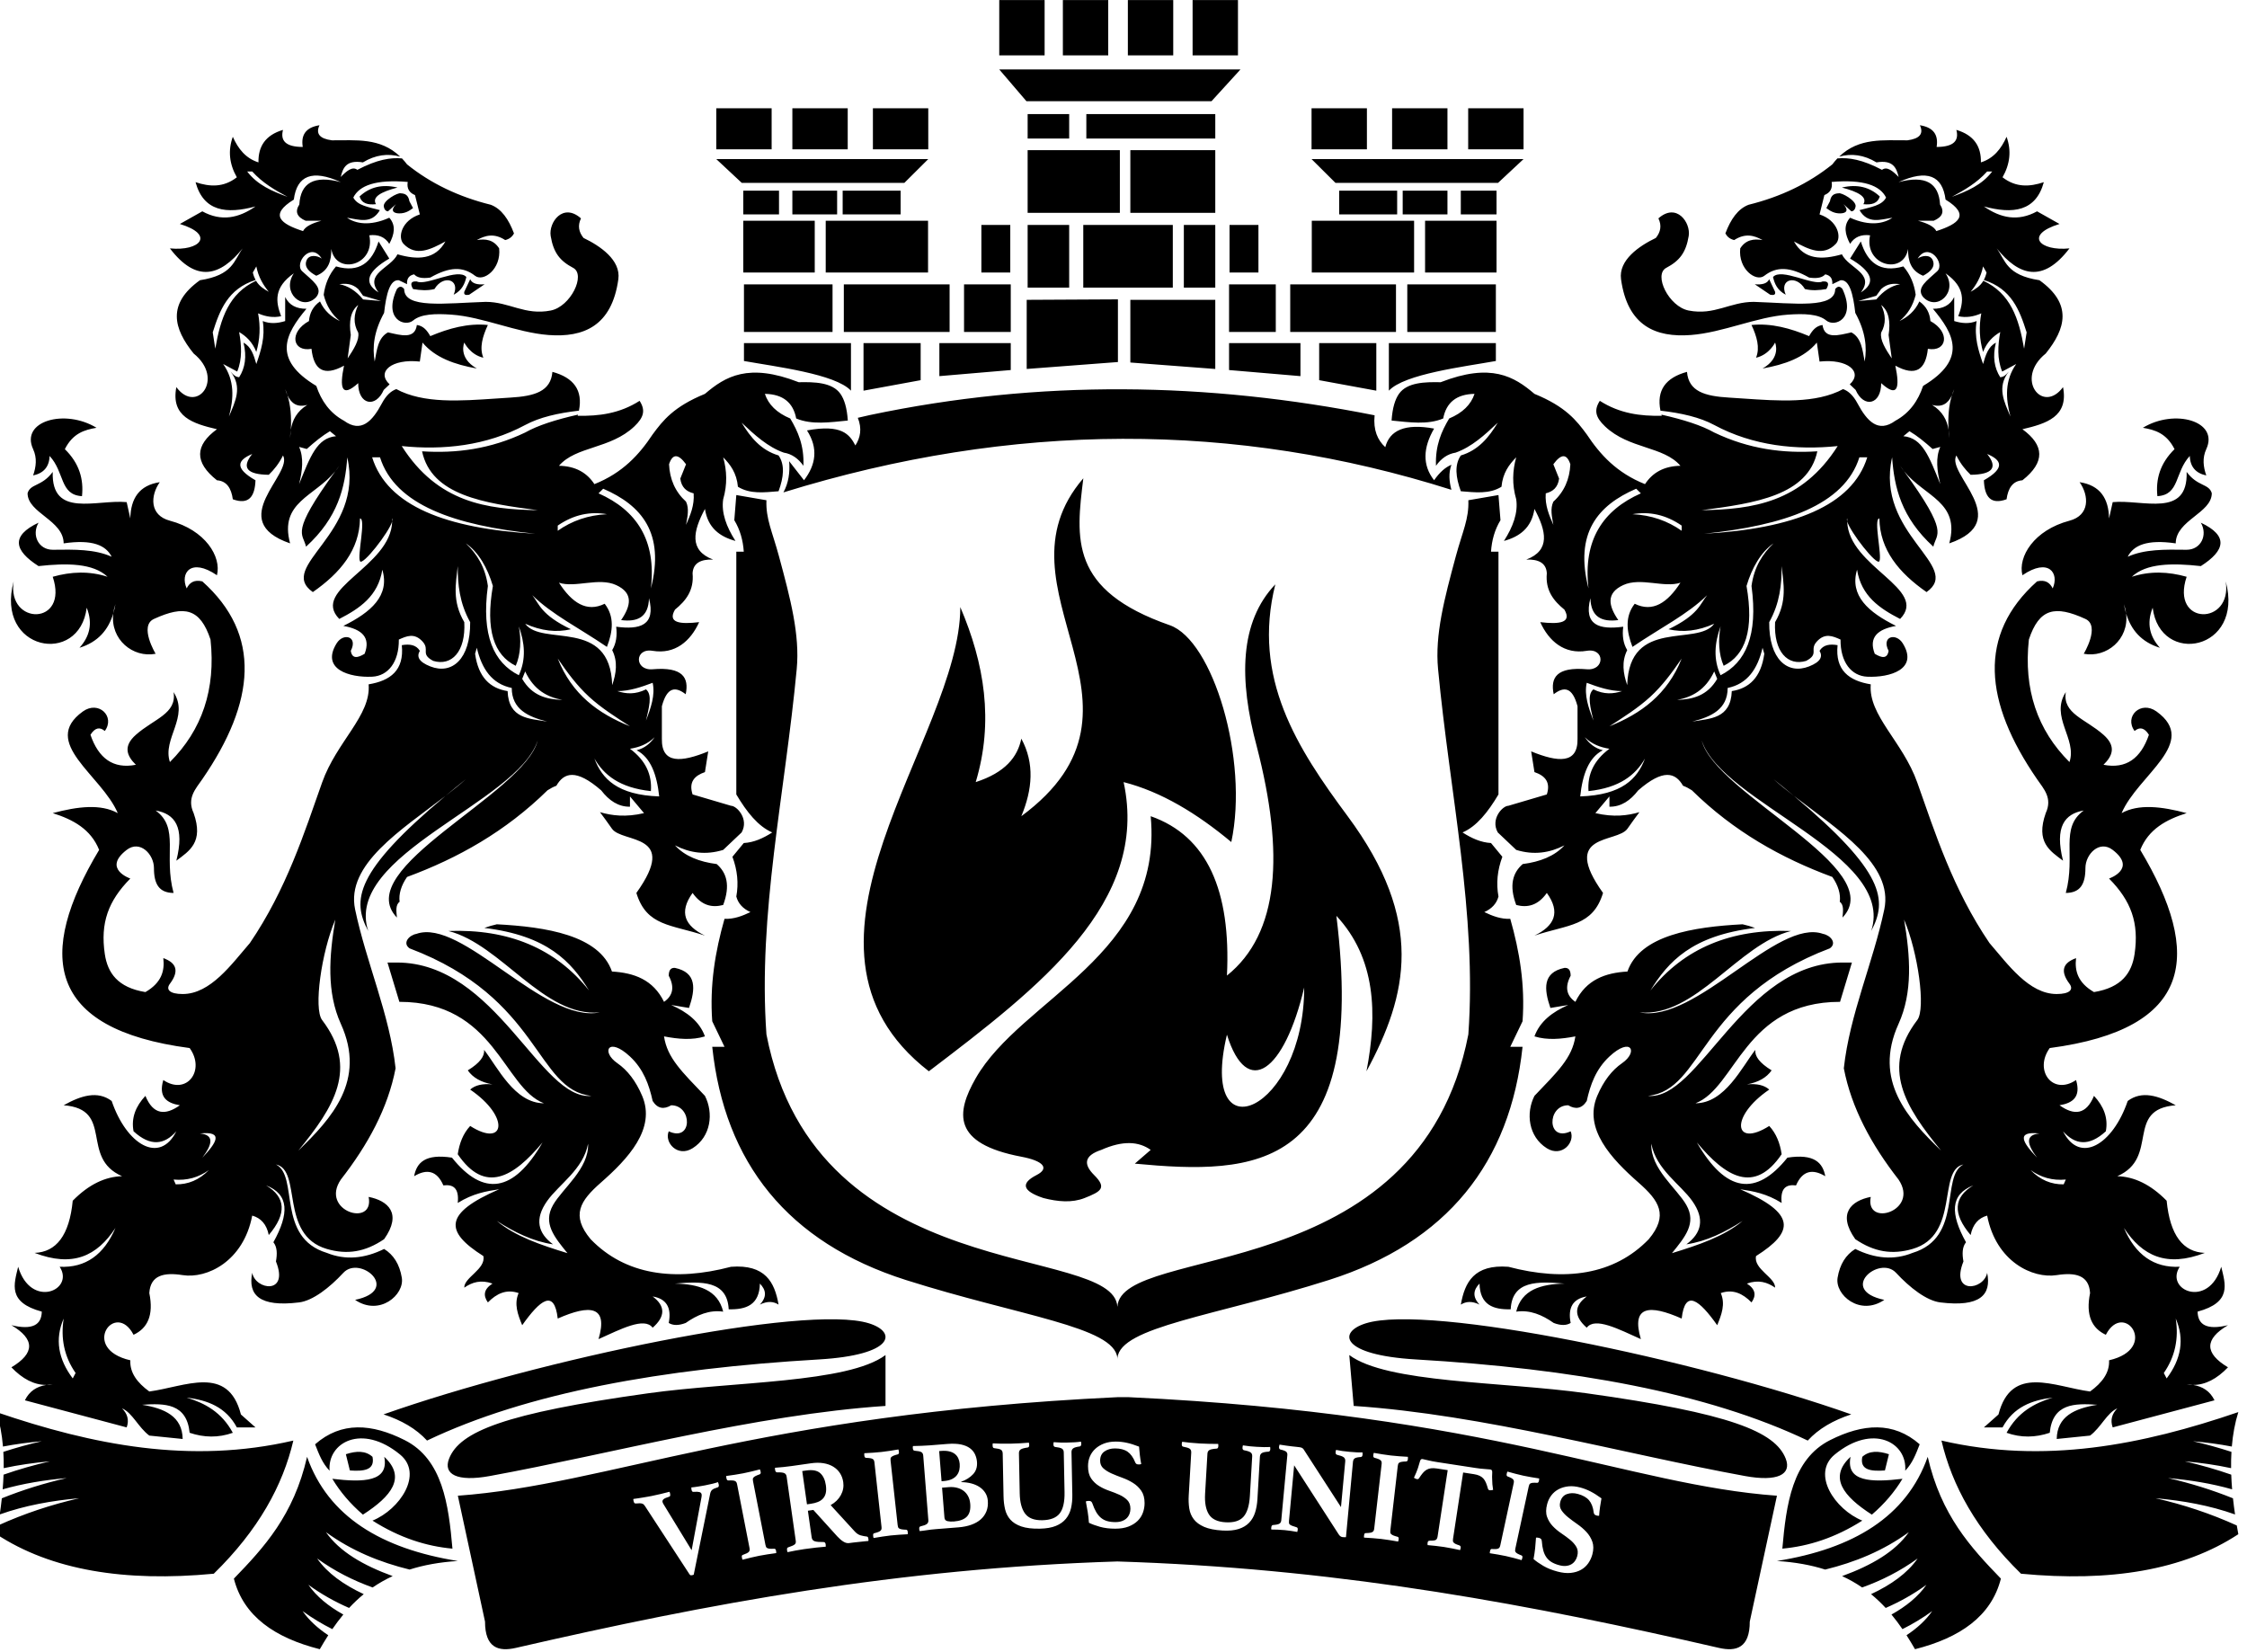 <svg clip-rule="evenodd" fill-rule="evenodd" stroke-linejoin="round" stroke-miterlimit="2" viewBox="0 0 834 613" xmlns="http://www.w3.org/2000/svg"><path d="m5020.81 1512.16c3.41 5.29 6.67 10.69 9.84 16.16 52.17-13.2 88.52-38.08 99.63-81.62-35.04-36.07-69.36-73.29-84.89-140.82-24.39 69.04-86.11 106.26-174.88 120.44 21.36 1.33 39.83 4.77 55.97 9.91 34.3-8.38 67.05-21.56 97.04-43.26-15.67 22.45-43.26 38.42-77.42 50.82 8.45 3.87 16.16 8.28 23.25 13.14 22.48-8.04 44.06-18.83 64.38-33.53-11.91 17.07-30.71 30.39-54.05 41.25 6.12 4.98 11.75 10.32 16.98 15.96 16.35-7.09 32.15-15.85 47.25-26.78-9.52 13.64-23.44 24.89-40.55 34.39 4.52 5.43 8.74 11.07 12.74 16.88 11.84-5.9 23.36-12.78 34.5-20.84-7.44 10.65-17.56 19.85-29.79 27.9zm-1830.58 0c-3.42 5.29-6.68 10.69-9.84 16.16-52.17-13.2-88.52-38.08-99.64-81.62 35.04-36.07 69.37-73.29 84.89-140.82 24.4 69.04 86.12 106.26 174.89 120.44-21.36 1.33-39.83 4.77-55.97 9.91-34.3-8.38-67.05-21.56-97.04-43.26 15.67 22.45 43.26 38.42 77.41 50.82-8.44 3.87-16.15 8.28-23.25 13.14-22.47-8.04-44.06-18.83-64.38-33.53 11.92 17.07 30.72 30.39 54.06 41.25-6.12 4.98-11.75 10.32-16.98 15.96-16.35-7.09-32.15-15.85-47.26-26.78 9.52 13.64 23.44 24.89 40.56 34.39-4.52 5.43-8.75 11.07-12.75 16.88-11.83-5.9-23.35-12.78-34.49-20.84 7.44 10.65 17.56 19.85 29.79 27.9zm915.29-275.25h13.29c423.11 19.89 578.79 101.46 751.7 113.94l-31.51 145.53c0 30.39-15.56 35.05-35.87 30.39-217-49.77-430.49-89.66-675.71-99.14l-21.9-.77c-254.46 7.89-474.18 48.66-697.62 99.91-20.31 4.66-35.86 0-35.86-30.39l-31.51-145.53c174.48-12.6 344.19-94.05 764.99-113.94zm1292.6 57.09c1.18-13.97 3.6-27.3 7.54-39.84-111.68 38.1-225.16 60.48-344.34 32.92 12.21 51.93 40.37 103.34 92.28 153.95 103.39 9.82 188.47-4.04 252.06-45.68-.62-3.38-1.22-6.75-1.79-10.1-30.38-13.77-61.84-24.13-94.25-31.52 31.9 2.82 62.89 8.34 92.23 18.77-.93-6.29-1.74-12.51-2.4-18.66-24.44-9.82-49.55-17.55-75.25-23.41 25.45 2.26 50.33 6.23 74.25 13.04-.47-5.73-.82-11.39-1.02-16.98-17.65-6.14-35.62-11.25-53.89-15.42 18.25 1.62 36.2 4.12 53.72 7.91-.08-6.39.06-12.67.42-18.84-14.65-4.76-29.53-8.85-44.61-12.29 15.25 1.35 30.29 3.32 45.05 6.15zm-2585.2 0c-1.18-13.97-3.61-27.3-7.55-39.84 111.69 38.1 225.16 60.48 344.35 32.92-12.21 51.93-40.38 103.34-92.28 153.95-103.39 9.82-188.48-4.04-252.07-45.68.63-3.38 1.23-6.75 1.8-10.1 30.38-13.77 61.84-24.13 94.24-31.52-31.89 2.82-62.88 8.34-92.22 18.77.93-6.29 1.73-12.51 2.4-18.66 24.44-9.82 49.55-17.55 75.25-23.41-25.46 2.26-50.33 6.23-74.26 13.04.48-5.73.82-11.39 1.02-16.98 17.65-6.14 35.62-11.25 53.9-15.42-18.25 1.62-36.2 4.12-53.72 7.91.07-6.39-.06-12.67-.42-18.84 14.65-4.76 29.52-8.85 44.6-12.29-15.24 1.35-30.28 3.32-45.04 6.15zm810.22 58.48c.24-1.36.28-2.44.13-3.22-.27-1.37-1.11-2.24-2.5-2.63-1.4-.38-3.7-.46-6.91-.23-1.19.14-1.96-.68-2.31-2.44-.04-.19-.06-.42-.06-.67.01-.25-.02-.53-.08-.82l-.09-1.2c.9-.08 2-.19 3.29-.35 1.29-.15 2.69-.35 4.22-.61 1.52-.25 3.05-.5 4.57-.75 1.53-.25 2.92-.5 4.19-.76 2.84-.56 5.54-1.15 8.11-1.76s4.76-1.24 6.56-1.91l.38 1.15c.15.27.26.56.32.85.05.29.1.54.14.73.37 1.86-.02 2.95-1.18 3.28-3.07.92-5.19 1.87-6.36 2.87-1.18.99-1.97 2.49-2.38 4.51l-19.07 93.67c-.47.19-.85.32-1.14.38s-.64.12-1.03.2c-.78.16-1.37.12-1.77-.1-.4-.23-.9-.84-1.51-1.84l-51.13-78.08c-.43-.63-.87-1.17-1.32-1.64-.44-.47-1.05-.84-1.81-1.09-.76-.26-1.73-.4-2.9-.42s-2.71.06-4.6.23c-1.29.15-2.13-.75-2.52-2.7-.06-.29-.14-.71-.25-1.25-.1-.53-.09-.97.05-1.3 1.48-.19 3.17-.43 5.04-.7 1.88-.27 3.77-.57 5.69-.89 1.92-.33 3.78-.65 5.6-.96s3.41-.6 4.78-.87c3.22-.64 6.73-1.41 10.51-2.32 3.78-.9 7.17-1.75 10.16-2.54.29.45.49.91.58 1.4.1.49.18.88.24 1.18.35 1.76-.06 2.8-1.21 3.13-3.07.91-5.17 1.84-6.31 2.77-1.13.94-1.58 2-1.35 3.17.14.68.44 1.43.91 2.26l32.88 53.66zm1041.11 21.57c-.94.06-1.89-.03-2.86-.29-1.35-.36-2.24-.88-2.67-1.56-.44-.68-.68-1.34-.72-1.97-.76-6.08-2.57-10.79-5.45-14.13s-7.25-5.79-13.13-7.35c-4.62-1.22-8.84-1.13-12.67.27-3.83 1.41-6.35 4.42-7.58 9.05-.95 3.56-.48 6.75 1.4 9.57s4.46 5.54 7.73 8.16 6.85 5.27 10.73 7.95c3.87 2.68 7.36 5.66 10.45 8.96s5.4 7.05 6.91 11.27c1.51 4.21 1.52 9.11.04 14.7-.98 3.66-2.55 7.05-4.72 10.19-2.17 3.13-4.96 5.67-8.36 7.6s-7.38 3.14-11.94 3.63-9.73-.03-15.51-1.57c-6.36-1.68-11.85-3.89-16.49-6.62-4.64-2.72-8.38-5.34-11.22-7.84.82-4.22 1.44-8.41 1.87-12.57.44-4.17.77-8.23 1-12.19 1.06-.13 2.22-.03 3.47.31 1.16.3 1.97.75 2.43 1.33.46.59.74 1.47.85 2.63.28 3.99.84 7.51 1.68 10.57.83 3.06 2.04 5.7 3.62 7.92 1.57 2.22 3.58 4.07 6.02 5.54 2.45 1.48 5.4 2.68 8.87 3.59 2.98.8 5.65 1.07 7.98.81 2.34-.26 4.36-.88 6.06-1.87 1.71-.99 3.14-2.31 4.3-3.96s2-3.44 2.51-5.37c1.1-4.14.78-7.7-.95-10.69-1.73-2.98-4.15-5.74-7.24-8.26s-6.5-5.02-10.22-7.51c-3.72-2.48-7.06-5.27-10-8.37s-5.13-6.67-6.58-10.72c-1.46-4.04-1.41-8.95.12-14.73 1.02-3.86 2.67-7.26 4.95-10.21s5.09-5.3 8.44-7.03c3.35-1.74 7.12-2.83 11.31-3.27 4.18-.43 8.73 0 13.64 1.31 4.05 1.07 8 2.58 11.87 4.54 3.86 1.95 8.12 4.63 12.78 8.03-.57 2.94-1.12 6.27-1.65 10-.52 3.73-.88 7.11-1.07 10.15zm-97.15 37.88c-.21.95-.31 1.75-.3 2.4 0 .65.25 1.28.75 1.89.49.61 1.28 1.2 2.36 1.78 1.08.59 2.56 1.23 4.44 1.94.88.39 1.17 1.3.86 2.73-.07.28-.18.71-.35 1.27s-.34 1.02-.52 1.39c-2.91-.83-6.03-1.69-9.37-2.56s-6.3-1.58-8.88-2.14c-2.68-.58-5.69-1.16-9.04-1.73-3.36-.58-6.53-1.09-9.52-1.54-.1-.42-.09-.92.03-1.49s.22-1 .28-1.29c.33-1.52.97-2.23 1.91-2.13 2 .13 3.61.16 4.84.07 1.22-.08 2.16-.3 2.82-.66.66-.35 1.14-.82 1.46-1.4s.58-1.35.79-2.3l15.5-71.68c.21-.95.29-1.76.24-2.42s-.3-1.28-.75-1.88c-.46-.6-1.22-1.19-2.3-1.77s-2.56-1.23-4.44-1.93c-.86-.49-1.14-1.4-.85-2.73.06-.29.15-.72.27-1.29.13-.57.33-1.08.62-1.52 2.91.83 6.01 1.68 9.3 2.54 3.3.86 6.28 1.58 8.95 2.16 2.59.56 5.58 1.13 8.98 1.72 3.39.58 6.59 1.1 9.59 1.55-.01.49-.06 1.03-.14 1.62-.07.58-.15 1.01-.21 1.3-.29 1.33-.92 2.05-1.91 2.13-2-.13-3.61-.16-4.83-.07-1.23.08-2.19.3-2.9.65-.7.34-1.19.81-1.46 1.4s-.51 1.36-.72 2.32zm-869.82-4.32c.19.98.42 1.77.69 2.38s.78 1.09 1.51 1.46c.73.36 1.74.6 3.03.7s2.99.1 5.1-.01c1.01 0 1.67.74 1.95 2.21.06.29.12.74.19 1.33.06.6.09 1.1.06 1.51-3.16.42-6.55.9-10.14 1.45-3.6.56-6.77 1.1-9.51 1.64-2.83.55-6 1.25-9.49 2.08-3.49.84-6.78 1.66-9.87 2.47-.27-.36-.47-.83-.58-1.41-.12-.59-.2-1.03-.26-1.32-.31-1.57.02-2.49.98-2.78 1.99-.7 3.57-1.34 4.73-1.92 1.15-.58 1.97-1.17 2.47-1.78.49-.6.77-1.24.84-1.91.07-.68.01-1.5-.18-2.48l-14.38-73.48c-.19-.98-.45-1.77-.77-2.37-.32-.59-.82-1.08-1.5-1.45-.68-.38-1.67-.62-2.96-.72s-2.99-.1-5.1.01c-1.03-.1-1.69-.84-1.95-2.21-.06-.29-.15-.73-.26-1.32-.12-.58-.12-1.14-.02-1.67 3.16-.41 6.52-.89 10.07-1.44 3.55-.54 6.74-1.09 9.58-1.64 2.73-.54 5.87-1.23 9.41-2.07 3.54-.85 6.86-1.68 9.95-2.48.19.47.37.99.54 1.57.16.57.27 1.01.33 1.3.27 1.37-.06 2.3-.98 2.78-2 .7-3.57 1.34-4.73 1.92-1.15.58-2 1.18-2.54 1.79s-.82 1.25-.85 1.92c-.02.66.07 1.48.26 2.46zm55.6-40.31-6.36.9 4.41 30.93c.33 2.26 1.52 3.73 3.57 4.39 2.06.67 5.45.96 10.17.89 1.41 0 2.24.89 2.49 2.67.12.78.15 1.69.09 2.7-2.89.21-6.49.55-10.8 1.01-4.31.47-8.99 1.06-14.02 1.78-3.55.51-6.96 1.07-10.25 1.69-3.28.62-6.34 1.23-9.17 1.84-.25-.37-.42-.8-.49-1.29-.07-.5-.12-.89-.17-1.19-.23-1.67.17-2.69 1.23-3.04 2.02-.69 3.64-1.3 4.87-1.83 1.24-.53 2.17-1.06 2.79-1.6.63-.55 1.02-1.16 1.18-1.83.15-.68.16-1.51.02-2.5l-10.58-74.12c-.29-1.97-1.21-3.3-2.76-3.99-1.56-.68-4.4-.98-8.51-.89-.52-.13-.96-.37-1.31-.72-.35-.36-.6-1.03-.74-2.01-.06-.4-.12-.84-.19-1.33-.07-.5-.03-.91.13-1.23 2.79-.2 5.99-.48 9.61-.84 3.63-.37 6.87-.76 9.73-1.17l22.34-3.18c5.23-.75 10-.78 14.33-.09 4.32.69 8.11 2.01 11.36 3.96 3.25 1.96 5.87 4.45 7.86 7.49s3.27 6.53 3.84 10.47c.74 5.23-.18 10.22-2.77 14.97-2.6 4.74-6.55 8.61-11.86 11.58l28.06 30.56c2.14 2.31 4.45 3.8 6.9 4.45 2.46.66 4.71 1.09 6.76 1.3.5.03.93.2 1.27.5.35.3.59.9.71 1.79.06.39.12.83.19 1.33.07.49.05 1-.08 1.52-1.1.06-2.64.2-4.62.43-1.98.24-4.04.45-6.17.66-2.14.2-4.27.43-6.39.68-2.13.26-3.89.48-5.27.68-2.07.29-4.26-.27-6.58-1.7s-4.67-3.44-7.05-6.02zm753.66-43.28-11.72 76.66c-.15.97-.2 1.79-.16 2.44.05.65.32 1.26.81 1.84.5.57 1.24 1.11 2.23 1.61s2.41 1.04 4.26 1.62c1.38.51 1.96 1.44 1.75 2.8-.04.29-.13.73-.27 1.3-.13.58-.28 1.05-.43 1.43-3.01-.66-6.23-1.33-9.66-2-3.44-.68-6.48-1.22-9.14-1.62-2.75-.42-5.81-.82-9.2-1.19-3.39-.36-6.61-.68-9.67-.95-.13-.42-.18-.92-.13-1.52.04-.58.08-1.03.13-1.32.1-.68.3-1.22.61-1.62.3-.4.99-.62 2.06-.65 3.58.05 5.89-.27 6.91-.96 1.03-.69 1.69-2 1.99-3.95l11.72-76.66-12.51-1.91c-2.65-.4-4.95-.48-6.88-.23-1.92.25-3.66.83-5.21 1.74-1.54.91-3 2.18-4.36 3.81-1.37 1.63-2.81 3.62-4.33 5.97-.52.82-1.29 1.15-2.34.99-.56-.09-1.21-.31-1.93-.67s-1.26-.67-1.61-.92c1.02-2.23 1.91-4.21 2.66-5.93.75-1.73 1.4-3.44 1.95-5.15.72-2.17 1.31-4.12 1.76-5.84.46-1.72.89-2.95 1.29-3.68.52-.82 1.34-1.14 2.48-.97 1.04.16 3.08.62 6.12 1.39 3.03.76 6.73 1.47 11.09 2.14l43.78 6.69c4.26.66 7.96 1.07 11.08 1.25 3.13.18 5.26.36 6.39.53 1.05.16 1.74.71 2.08 1.66.16.82.18 2.12.06 3.89-.13 1.77-.13 3.81.01 6.11.01 1.8.1 3.62.25 5.49.15 1.86.43 4.01.83 6.46-.5.12-1.13.25-1.88.39-.75.13-1.4.15-1.97.07-1.04-.16-1.74-.72-2.08-1.66-.75-2.7-1.53-5.03-2.34-7-.82-1.96-1.83-3.61-3.03-4.94-1.21-1.32-2.69-2.39-4.46-3.21-1.76-.82-3.92-1.42-6.48-1.82zm512.75-2.08c2.63-32.61-37.43-55.06-81.77-18.69-27.27 22.38.1 63.39 31.99 76.38-31.43 19.88-62.28 29.64-92.73 32.41 4.47-50.97 11.36-103.41 55.5-125.54 38-19.04 73.32-21.74 103.8 4.9-4.62 11.8-8.37 21.76-16.79 30.54zm-1827.54 0c-2.63-32.61 37.43-55.06 81.77-18.69 27.27 22.38-.11 63.39-31.99 76.38 31.43 19.88 62.28 29.64 92.73 32.41-4.47-50.97-11.36-103.41-55.5-125.54-38.01-19.04-73.32-21.74-103.81 4.9 4.63 11.8 8.38 21.76 16.8 30.54zm1230.36 68.98c-.11.99-.13 1.82-.06 2.48s.4 1.27.99 1.84 1.48 1.1 2.68 1.59c1.19.49 2.81 1 4.86 1.54.97.31 1.36 1.21 1.19 2.7-.03.29-.11.73-.23 1.32-.11.59-.25 1.08-.39 1.46-3.15-.56-6.52-1.13-10.11-1.69-3.6-.57-6.78-1.01-9.55-1.33-2.87-.33-6.1-.63-9.68-.89-3.58-.27-6.96-.48-10.15-.65-.16-.42-.2-.92-.13-1.52.07-.59.12-1.04.16-1.34.18-1.58.77-2.36 1.77-2.35 2.11-.05 3.81-.18 5.09-.39 1.27-.2 2.24-.52 2.89-.94.65-.43 1.11-.95 1.38-1.57.28-.62.47-1.43.58-2.42l8.59-74.38c.12-.99.11-1.82-.01-2.49-.12-.66-.45-1.28-.99-1.84s-1.4-1.09-2.6-1.58-2.82-1-4.86-1.54c-.96-.41-1.36-1.31-1.2-2.69.04-.3.09-.75.16-1.34s.23-1.13.48-1.6c3.15.57 6.49 1.13 10.04 1.69 3.54.56 6.75 1 9.62 1.33 2.77.32 5.97.62 9.6.89s7.04.48 10.23.65c.05.51.06 1.06.04 1.66s-.05 1.05-.08 1.35c-.16 1.38-.75 2.17-1.78 2.35-2.11.06-3.81.18-5.08.39-1.28.2-2.27.51-2.97.94-.7.41-1.16.94-1.38 1.57-.23.62-.4 1.43-.51 2.42zm-571.47-6.12c.11.99.27 1.8.5 2.42.21.63.67 1.16 1.37 1.58s1.69.74 2.96.95c1.28.21 2.97.35 5.09.42 1.01.09 1.6.88 1.76 2.36.03.3.06.75.07 1.35.02.6 0 1.1-.06 1.51-3.19.15-6.6.35-10.23.6s-6.83.53-9.61.83c-2.87.32-6.08.75-9.63 1.29s-6.89 1.08-10.04 1.63c-.24-.37-.4-.86-.46-1.45-.07-.6-.12-1.04-.15-1.34-.18-1.58.23-2.48 1.21-2.69 2.04-.52 3.67-1.03 4.87-1.51s2.07-1.01 2.61-1.57.87-1.17 1-1.84c.12-.66.13-1.49.02-2.48l-8.2-74.43c-.11-.99-.3-1.79-.57-2.41-.27-.63-.73-1.15-1.37-1.58-.65-.43-1.62-.75-2.89-.96-1.28-.21-2.97-.35-5.09-.42-1.02-.19-1.61-.97-1.76-2.36-.03-.3-.08-.74-.15-1.34-.06-.59-.02-1.15.12-1.67 3.19-.15 6.58-.34 10.16-.59 3.58-.24 6.81-.52 9.68-.84 2.77-.31 5.96-.73 9.56-1.28s6.97-1.09 10.12-1.64c.15.48.28 1.02.4 1.61.11.59.19 1.03.22 1.33.15 1.38-.25 2.28-1.21 2.69-2.04.52-3.67 1.03-4.87 1.51s-2.09 1.01-2.68 1.58c-.59.56-.92 1.17-1 1.83s-.06 1.49.05 2.48zm514.21-20.79 4.93-52.83c.21-2.18-.39-3.79-1.8-4.82-1.4-1.03-3.97-1.97-7.69-2.82-1.26-.42-1.82-1.42-1.67-3 .03-.3.06-.7.11-1.19.04-.5.19-.99.43-1.47 2.46.53 4.87.96 7.24 1.28s5.15.63 8.32.93c3.18.29 5.91.5 8.2.61 2.29.12 4.59.13 6.9.04.05.51.08 1.01.08 1.51.01.5 0 .9-.03 1.2-.16 1.69-.84 2.57-2.05 2.66-3.32.19-5.62.68-6.89 1.46-1.28.78-2.01 2.17-2.19 4.15l-8.12 87.05c-.41.07-1.09.08-2.03.04-.95-.04-1.57-.07-1.87-.1-.69-.07-1.42-.31-2.18-.73-.77-.42-1.54-1.22-2.33-2.39l-51.69-79.88-6 64.29c-.09.99-.09 1.81 0 2.47.08.66.43 1.24 1.03 1.75.61.51 1.51.99 2.72 1.45 1.21.47 2.83.99 4.88 1.59.49.14.89.4 1.2.78.32.38.42 1.12.32 2.21-.06.69-.24 1.53-.53 2.5-2.46-.43-4.78-.82-6.95-1.17s-4.69-.66-7.57-.93c-2.87-.27-5.63-.45-8.27-.55-2.65-.1-5.07-.15-7.27-.15-.16-.42-.22-.87-.17-1.37.04-.49.08-.89.11-1.19.09-.99.33-1.67.71-2.03.39-.37.83-.58 1.34-.63 3.62-.26 6.07-.78 7.35-1.57 1.27-.78 2-2.11 2.17-4l7.03-75.29c.15-1.59-.26-2.85-1.22-3.79-.97-.95-3.26-1.83-6.89-2.67-1.16-.41-1.67-1.41-1.52-3 .02-.2.04-.42.07-.67.02-.24.09-.51.22-.8l.26-1.18c1.38.23 2.71.43 4 .6 1.28.17 2.57.36 3.85.58 2.17.31 4.37.59 6.6.85 2.22.25 4.03.45 5.42.58 2.88.26 4.75.56 5.62.9.87.33 1.62.87 2.25 1.63zm-440.42-28.88c4.21.07 8.12.58 11.75 1.54 3.62.96 6.8 2.36 9.55 4.19 2.74 1.83 4.95 4.08 6.61 6.75 1.66 2.66 2.63 5.68 2.89 9.06.37 4.57-.18 8.66-1.64 12.28-1.46 3.61-3.67 6.71-6.61 9.29-2.94 2.59-6.6 4.65-10.98 6.2-4.37 1.55-9.29 2.54-14.75 2.97l-25.78 2.05c-1.78.15-3.79.33-6.02.56s-4.33.52-6.31.88c-1.18.19-2.37.36-3.55.5-1.19.15-2.33.26-3.43.35l-.23-1.03c-.12-.29-.19-.56-.21-.81s-.04-.47-.05-.67c-.09-1.09.03-1.82.34-2.2.33-.37.73-.63 1.22-.77 3.43-.77 5.84-1.66 7.21-2.67s1.97-2.51 1.81-4.49l-5.94-74.65c-.16-1.98-.92-3.35-2.27-4.09-1.36-.74-3.95-1.26-7.77-1.55-.82-.14-1.34-.47-1.58-1s-.4-1.2-.46-1.99c-.02-.2-.03-.42-.05-.67s.01-.48.09-.68c-.03-.4-.01-.75.07-1.06 2.99-.04 6.36-.13 10.09-.28 3.74-.14 6.8-.31 9.19-.5l20.56-1.64c6.35-.5 11.67-.3 15.94.61s7.73 2.35 10.39 4.34c2.65 1.99 4.62 4.36 5.88 7.1 1.27 2.75 2.03 5.66 2.27 8.74.46 5.76-1.06 10.51-4.56 14.24-3.5 3.72-8.07 6.61-13.7 8.66zm343.52 19.56c-.33 5.67-1.23 10.83-2.7 15.49-1.47 4.65-3.77 8.61-6.91 11.87-3.13 3.26-7.22 5.69-12.25 7.29-5.04 1.6-11.28 2.18-18.74 1.75-8.86-.52-15.93-1.94-21.24-4.24-5.3-2.31-9.32-5.26-12.05-8.87-2.74-3.6-4.47-7.74-5.19-12.43-.72-4.68-.93-9.66-.62-14.93l2.9-49.53c.12-2.09-.44-3.6-1.68-4.52s-3.84-1.75-7.79-2.48c-1.08-.26-1.58-1.24-1.48-2.93.02-.3.04-.7.07-1.19.03-.5.16-.99.39-1.48 2.87.37 5.92.72 9.14 1.06 3.23.34 7.08.64 11.55.9 3.49.21 7.12.35 10.91.42s7.18.09 10.18.07c.07.5.11 1 .13 1.51.02.5.02.9.01 1.19-.1 1.7-.7 2.61-1.81 2.74-4.11.26-6.91.79-8.4 1.61-1.5.81-2.3 2.21-2.42 4.2l-2.71 46.25c-.61 10.34.85 18.31 4.36 23.91 3.52 5.59 9.95 8.67 19.3 9.21 9.55.56 16.48-1.55 20.81-6.34 4.32-4.79 6.81-12.85 7.48-24.19l2.68-45.8c.12-1.99-.49-3.47-1.84-4.45-1.34-.98-3.93-1.83-7.78-2.55-1.18-.37-1.72-1.35-1.62-2.94.01-.3.06-.7.14-1.19.08-.5.18-.99.31-1.48 2.87.47 5.52.82 7.95 1.06 2.43.25 5.04.45 7.82.61 3.19.19 6.02.3 8.52.35 2.49.05 4.94-.01 7.34-.17.07.51.12 1.01.14 1.51s.02.9 0 1.19c-.09 1.6-.74 2.51-1.95 2.73-3.71.19-6.28.71-7.73 1.57-1.45.87-2.23 2.29-2.35 4.28zm-134.79-40.43c-.89.3-1.84.44-2.84.44-1.39 0-2.39-.27-2.99-.82-.59-.54-.99-1.12-1.19-1.72-2.29-5.67-5.26-9.76-8.89-12.25-3.64-2.49-8.5-3.74-14.58-3.74-4.78 0-8.84 1.17-12.18 3.51-3.33 2.35-5 5.91-5 10.69 0 3.69 1.27 6.65 3.81 8.89 2.54 2.25 5.73 4.21 9.56 5.91 3.84 1.69 7.97 3.33 12.41 4.93 4.43 1.59 8.57 3.58 12.4 5.98 3.84 2.39 7.03 5.43 9.57 9.11 2.54 3.69 3.81 8.42 3.81 14.2 0 3.79-.65 7.48-1.94 11.06-1.3 3.59-3.34 6.75-6.13 9.49s-6.33 4.93-10.61 6.58c-4.29 1.64-9.42 2.46-15.4 2.46-6.57 0-12.45-.72-17.63-2.16-5.18-1.45-9.47-3.02-12.86-4.71-.3-4.28-.77-8.49-1.42-12.63-.64-4.13-1.37-8.14-2.16-12.03.99-.4 2.14-.6 3.44-.6 1.19 0 2.09.23 2.69.67.59.45 1.09 1.22 1.49 2.32 1.3 3.79 2.74 7.05 4.33 9.79 1.6 2.74 3.44 4.98 5.53 6.73 2.1 1.74 4.51 3.01 7.25 3.81 2.74.79 5.91 1.19 9.49 1.19 3.09 0 5.73-.42 7.92-1.27 2.2-.84 3.99-1.97 5.38-3.36 1.4-1.4 2.44-3.04 3.14-4.93.7-1.9 1.05-3.84 1.05-5.83 0-4.29-1.22-7.65-3.66-10.09s-5.48-4.48-9.12-6.13c-3.64-1.64-7.57-3.19-11.81-4.63-4.23-1.45-8.17-3.29-11.8-5.53-3.64-2.24-6.68-5.13-9.12-8.67s-3.66-8.29-3.66-14.27c0-3.99.72-7.7 2.17-11.14 1.44-3.43 3.56-6.42 6.35-8.96s6.15-4.56 10.09-6.06c3.93-1.49 8.44-2.24 13.52-2.24 4.19 0 8.4.45 12.63 1.35 4.24.89 9.04 2.39 14.42 4.48.2 2.99.53 6.35.97 10.09.45 3.73.98 7.1 1.57 10.09zm-79.92 35.25c.11 5.68-.39 10.89-1.49 15.65-1.1 4.75-3.09 8.88-5.96 12.37-2.87 3.5-6.75 6.24-11.65 8.23-4.89 1.99-11.08 3.06-18.55 3.2-8.86.18-16.03-.68-21.5-2.57-5.47-1.88-9.7-4.52-12.71-7.89-3.01-3.38-5.05-7.38-6.14-11.99-1.09-4.62-1.68-9.56-1.78-14.84l-.97-49.61c-.05-2.09-.72-3.55-2.03-4.37-1.32-.82-3.97-1.44-7.96-1.86-1.1-.18-1.67-1.12-1.7-2.81-.01-.3-.01-.7-.02-1.2-.02-.49.08-.99.26-1.5 2.9.15 5.96.26 9.2.35 3.25.08 7.11.08 11.59-.01 3.49-.06 7.12-.21 10.9-.43 3.79-.23 7.17-.47 10.15-.72.11.49.2.99.26 1.49.06.49.09.89.1 1.19.03 1.69-.5 2.65-1.59 2.87-4.08.58-6.83 1.33-8.26 2.25-1.42.93-2.12 2.39-2.08 4.38l.91 46.32c.2 10.36 2.27 18.19 6.21 23.5 3.95 5.3 10.6 7.86 19.96 7.68 9.56-.19 16.31-2.83 20.25-7.94s5.79-13.35 5.57-24.7l-.9-45.88c-.03-1.99-.76-3.42-2.17-4.29-1.42-.87-4.07-1.51-7.96-1.94-1.21-.27-1.82-1.21-1.85-2.8-.01-.3.01-.7.05-1.2s.1-1 .19-1.5c2.9.25 5.57.39 8.01.44 2.44.06 5.06.05 7.85 0 3.19-.06 6.02-.17 8.51-.31 2.49-.15 4.93-.4 7.31-.75.11.5.2 1 .26 1.49.06.5.09.9.09 1.2.04 1.59-.54 2.55-1.73 2.87-3.68.47-6.21 1.19-7.58 2.17-1.38.97-2.05 2.46-2.01 4.45zm-148.33 26.61c.18 2.28 1.36 3.67 3.55 4.14 2.19.48 4.67.6 7.45.38 6.85-.54 11.85-2.42 15-5.61 3.14-3.2 4.45-8.08 3.93-14.64-.28-3.57-1.16-6.65-2.61-9.23-1.45-2.59-3.29-4.66-5.52-6.24-2.22-1.57-4.76-2.69-7.61-3.36-2.86-.68-5.82-.89-8.9-.65l-8.04.65zm-649.74-70.24c5.71 28.97-24.04 29.75-60.24 25.41 8.98 14.95 20.74 28.79 35.48 41.44 33.12-21.21 50.58-43.1 24.76-66.85zm1700.7 0c-5.72 28.97 24.04 29.75 60.23 25.41-8.97 14.95-20.74 28.79-35.48 41.44-33.12-21.21-50.57-43.1-24.75-66.85zm-1205.97 54.29c3.06-.43 5.78-1.12 8.16-2.07 2.38-.94 4.36-2.26 5.93-3.94s2.65-3.78 3.25-6.28.64-5.57.12-9.22c-.87-6.12-3.04-10.74-6.51-13.87-3.46-3.13-8.95-4.16-16.44-3.09l-4.44.64 5.49 38.47zm154.05-26.25c3.87-.31 7.06-1.06 9.56-2.26s4.46-2.73 5.86-4.59 2.33-3.91 2.81-6.15c.47-2.24.61-4.55.42-6.93-.18-2.28-.73-4.41-1.63-6.39-.91-1.98-2.22-3.65-3.93-5.01-1.7-1.36-3.88-2.37-6.53-3-2.65-.64-5.76-.82-9.34-.53l-2.38.18 2.77 34.87zm470.53-145.72 5.11 58.82c151.55 10.16 312.4 55.31 453.94 81.07 37.94 6.91 54.23-1.98 47.18-20.04-12.27-31.43-64.51-52.5-230.86-75.64-98.91-13.75-231.51-11.63-275.37-44.21zm-537.92 0v58.82c-151.56 10.16-317.51 55.31-459.05 81.07-37.95 6.91-54.23-1.98-47.18-20.04 12.26-31.43 64.5-52.5 230.86-75.64 98.9-13.75 231.5-11.63 275.37-44.21zm-595.03 117.68c-7.97-7.24-18.73-7.01-30.89-3.01l4.64 18.76c16.2 1.16 29.34-.31 26.25-15.75zm1727.98 0c7.97-7.24 18.72-7.01 30.89-3.01l-4.64 18.76c-16.21 1.16-29.35-.31-26.25-15.75zm-12.81-49.08c-20.76 6.76-37.88 16.59-50.45 30.28-116.27-55.38-272.81-83.19-454.47-93.8-86.93-5.08-91.4-31.43-58.11-41.77 73.45-22.81 382.44 41.77 563.03 105.29zm-1702.36 0c20.76 6.76 37.88 16.59 50.44 30.28 116.28-55.38 272.82-83.19 454.48-93.8 86.92-5.08 91.4-31.43 58.1-41.77-73.45-22.81-382.44 41.77-563.02 105.29zm1692.86-1185.486c-3.44 1.924-7.57 3.778-12.45 5.51-34.19 12.131-77.71 6.802-119.71 4.315-28.26-1.674-46.96-7.089-48.87-29.755-24.73 6.693-35.55 21.323-30.76 44.868 24.35 2.756 45.71 7.644 62.35 16.565 45.18 24.224 95.49 29.247 143.2 24.363-41.69 65.458-98.85 73.188-157.81 74.178 62.21-8.084 123.33-17.092 134.21-68.103-39.5 2.543-79.29-2.522-119.6-21.733-14.37-8.145-35.48-14.889-61.24-20.667.12.43.24.863.37 1.298-24.53.527-48.72-2.511-71.83-17.275-6.96 10.777-5.15 18.982 6.13 29.635 27.78 26.241 67.78 22.667 87.38 45.481-19.08.326-32.37 7.906-41.09 21.21-32.78-13.001-52.04-34.15-67.58-57.54-11.87-16.039-24.37-32.045-60.65-46.84-23.55-20.072-50.32-36.213-108.81-13.452-17.94-.375-38.92 0-48.35 13.452-4.44 6.33-7.55 15.98-8.55 30.851 20.68 1.995 41.66 5.196 59.86-2.381 3.47-18.233 15.2-28.107 36.34-28.47-4.08 12.407-13.79 21.943-29.4 28.47-8.89 14.873-16.25 31.089-15.29 54.7 5.9-8.35 13.33-13.703 22.75-15.207 18.35-6.413 33.72-20.313 48.91-34.647-10.26 16.873-22.37 31.8-42.84 37.906-7.51 10.747-5.97 25.165 0 41.386 16.38 1.297 32.99 3.554 47.14-5.204 1.5-15.973 8.75-25.598 17.08-34.027-4.33 15.371-4.97 31.421 0 48.501 2.32 15.544-3.65 31.696-14.23 48.188 18.29-4.994 32.04-15.116 35.39-36.992 13.7 25.448 18.77 47.854-9.41 58.526 14.48-.499 23.12 4.157 23.76 15.865-1.86 19.76 7.85 31.85 20.41 42.041 8.86 15.26-5.67 17.11-28.03 14.467 10.02 22.051 28.03 37.434 53.92 33.139 21.29-3.533 21.29 23.149 0 21.323-34.86-2.99-42.38 9.644-38.33 28.882 11.49-8.845 21.53-9.08 27.64 13.877v37.579c.56 29.382-22.57 27.354-53.77 14.616l3.81 23.949c12.15 4.141 19.03 11.479 14.35 25.838l-44.58 13.108c-6.7 0-21.09 15.287-12.31 30.82l21.38 20.191c20.33 6.282 38.75 3.506 55.92-5.244-11.49 12.572-28.28 19.015-48.38 21.615-11.6 10.04-16.01 24.613-7.54 47.316 13.07 3.431 25.19.658 35.51-13.907 16.27 22.537 8.82 38.203-14.35 49.316 39.15-13.019 67.66-10.543 79.54-49.316-50.23-69.971 16.32-57.248 28.32-74.272 5.03-7.149 9.64-13.525 13.91-19.143-13.4 3.959-29.88 6.133-51.11 1.121l16.31-19.322v11.909c13.52.189 24.26-7.127 33.35-18.872 29.13-25.308 43.23-20.634 52.01-5.366 3.25 1.178 6.64 2.93 10.26 5.245 48.56 47.577 103.87 78.495 162.91 100.213 6.86 9.786 9.86 20.013 8.63 28.709 4.97 3.544 3.82 11.047 3.15 18.242 54.58-56.597-147.45-142.363-163.3-204.766 23.36 72.274 225.64 131.854 196.6 220.271 19.05-35.62 15.77-68.091-89.58-156.156-8.39-6.448-16.41-12.885-23.69-19.361 8.41 6.739 16.3 13.185 23.69 19.361 51.2 39.384 115.72 79.209 104.78 131.173-13.01 61.803-40.14 121.343-46.95 183.759 8.82 45.886 31.93 88.281 63.46 128.622 24.77 36.324-39.26 55.944-32.21 20.074-22.48 4.43-39.18 19.03-17.95 48.89 21.98 14.84 42.73 18.2 66.41 11.31 55.34-16.1 28.5-91.219 59.04-97.7-26.87 13.571 0 84.4-59.04 102.25-21.43 8.64-43.6 6.68-66.41-4.55-10.93 6.73-17.92 17.64-20.52 33.23-3.31 19.85 25.92 44.84 54.17 25.64-54.17-11.36-5.68-52.1 13.62-31.3 15.91 17.14 35.4 32.27 51.31 34.23 46.18 5.67 59.52-8.66 54.39-34.23-3.79 20.07-43.14 25.49-27.52-13.11-1.62-8.94-1.42-16.81 2.96-22.22-18.33-32.95-18.42-55.34 8.47-65.749-22.77 13.539-24.28 32.559-3.1 57.409 2.51-12.48 9.14-19.67 19.19-22.48 10.2 53.2 52.74 73.19 80.68 68.82 21.54-3.37 37.45-.04 38.68 20.76-5.28 25.77 2.12 40.74 18.28 48.24 20.99-40.37 62.7 15.96 3.74 29.49.76 14.21-7.89 25.88-22.02 36.08-41.38-5.49-91.33-31.59-106.24 26.57l-16.91 14.95h21.62c12.69-23.54 34.01-31.56 58.18-34.44-21.18 6.39-40.51 16.75-53.5 40.66 16.79 5.95 33.48 5.59 50.07 0 3.38-33.97 28.58-34.24 55.16-32.39-26.36 4.22-46.66 13.53-47.06 39.55l38.68-3.92c12.75-9.46 19.62-26.41 31.61-31.48-6.08 6.18-8.49 13.35-5.36 22.02l118.07-31.33c-5.23-10.76-13.93-16.02-24.83-17.78-2.47-.01-4.96-.23-7.47-.67 2.59.07 5.08.29 7.47.67 14.06.04 27.54-6.9 40.47-20.37-27.5-16.39-27.28-32.62 0-48.7-24.81 5.99-34.95-.62-35.24-15.69 39.97-10.78 32.22-31.63 27.41-51.87-14.68 49.16-65.93 27.04-48.15 0-30.08 1.45-51.41-13.97-64.71-44.92 21.48 32.67 49.57 45.81 93.81 28.88-25.14-.95-40.35-20.21-44.26-60.32-18.77-19.038-37.86-27.819-57.21-28.359 49.37-21.453 8.41-77.445 67.74-82.025-20.1-11.216-39.35-17.18-55.68-4.954-17.42 50.882-55.79 73.408-75.02 35.057 13.79 15.484 29.88 18.047 49.63 0 2.96-15.538-2.55-28.963-13.73-40.967-9.09 21.962-23.04 22.91-39.99 10.864 15.39-2.519 25.03-9.642 19.2-29.167-27.11 18.303-49.21-11.194-30.54-36.984 166.71-21.941 177.72-108.226 105-229.116 9.64-24.05 30.22-35.074 53.8-42.514-28.99-7.746-55.71-10.904-75.44 0 18.84-44.16 90.53-81.601 40.52-117.527-18.26-13.12-37.83 5.767-25.46 22.553 5.68-4.789 11.24-4.157 16.62 4.396-9.34 27.169-26.32 39.832-52.68 34.674 10.64-10.376 14.97-21.452 0-34.674-20.96-18.51-47.68-24.302-43.73-49.34-18.63 28.63 13.35 53.929 4.26 80.857-37.33-37.085-53.32-84.156-47.1-141.632 11.97-36.006 30.2-40.016 65.61-23.838 17.62 8.05-1.96 40.268-1.96 40.268 26.28 5.052 52.76-16.489 49.17-46.506-1.06-3.474-1.9-7.108-2.56-10.885 1.3 3.726 2.13 7.364 2.56 10.885 5.7 18.82 17.55 32.932 39.15 39.567-11.42-12.696-15.84-27.626-8.36-46.342 8.36 67.906 106.48 49.875 84.74-30.425 7.95 51.488-64.49 51.488-45.34-5.329-21.3-5.978-42.52-6.815-63.58 0 16.66-15.649 46.58-16.037 80.04-12.347 28.36-18.048 32.33-34.963 0-50.189 8.34 14.452 0 31.307-16.46 31.307-25.55-.353-48.78-.722-68.35 8.058 6.65-13.136 22.15-20.336 55.68-15.45.13-26.873 41.84-34.978 41.84-57.977-3.26-11.312-16.47-7.481-29.17-24.623 1.7 53.79-50.78 31.616-85.77 34.917l-4.23 18.873c-.44-23.164-10.37-38.368-34.14-41.934 10.94 15.53 12.12 38.251-11.77 44.548-41.16 10.848-60 41.646-54.57 63.048 30.5-20.753 43.02-2.249 35.11 15.221-3.3-6.694-8.67-10.382-18.12-8.123-69.23 61.7-61.58 139.546 0 228.715 7.84 11.361 18.12 21.868 10.05 39.254-11.86 33.552 4.86 43.652 20.07 54.986-9.89-39.062 1.76-54.203 24.01-58.023-28.1 20.366-8.9 51.629-20.81 95.331 16.74-.138 22.77-10.113 22.77-28.805 0-15.975 16.22-32.794 31.63-20.975 28.63 21.946-4.23 33.118-4.23 33.118 25.75 25.913 34.89 51.513 29.62 87.221-3.23 21.83-14.91 38.823-47.09 44.064-18.57-10.68-22.56-24.371-20.79-39.252-14.87 5.278-18.96 14.571-7.65 29.609 5.16 6.865 0 11.892-14.79 11.892-32.31 0-56.75-34.536-77.96-58.946-42.48-62.226-63.27-127.897-83.79-185.647-16.83-47.394-56.92-77.461-53.95-113.493-25.18-4.131-41.43-16.179-38.47-45.293-9.03-1.552-16.62-.495-20.92 6.544 3.83 6.514 1.6 12.64-12.14 18.031-25.13 9.858-46.62-8.398-46.23-51.17 12.38-22.167 14.48-43.582 14.4-64.837 2.17 20.546 6.7 40.557-7.6 64.837-1.75 34.237 14.8 51.17 36.06 44.768 15.51-8.223 3.37-12.583 12.37-22.395 9.45-10.296 18.47-6.291 27.49-2.258-.27 26.145 12.56 42.101 30.97 42.949 26.22 1.207 59.85-8.602 41.19-38.586-7.8-12.52-25.12-8.167-16.42 8.661-1.46 9.329-7.75 8.493-16.07 3.406-7.34-18.995 3.36-28.428 24.69-32.218-32.03-15.787-54.14-35.006-45.21-64.965 4.9 30.502 26.29 44.818 49.94 56.915 33.87-34.566-59.93-60.016-61.35-112.736-.49-1.658-.52-2.865.04-3.462-.06 1.168-.07 2.323-.04 3.462 3.73 12.66 34.3 51.616 37.32 45.985 3.34-6.231-7.2-49.508 0-49.447.54 36.368 22.75 62.952 54.7 85.135 42.78-30.051-60.09-67.038-39.94-155.81 2.48 34.876 10.71 69.564 47.81 103.311 3.7-16.121 18.91-14.679-33.94-87.25-1.62-1.976-3.16-4.06-4.6-6.268 1.59 2.147 3.12 4.234 4.6 6.268 24.11 29.485 65.32 35.647 52.44 83.424 76.4-26.196-4.08-80.234 8.22-101.64 4.74 9.531 10.43 16.479 16.52 22.347 25.49-.318 31.89-8.337 19.19-24.056 16.87 7.002 21.27 16.156-3.79 30.401.7 19.037 7.86 28.686 26.3 21.964 1.77-12.691 6.99-21.136 18.39-21.964 26.59-20.899 25.51-40.529 0-59.04 27.81-6.466 53.73-14.45 47.11-48.673-23.52 31.83-56.62-9.459-20.07-38.863 23.34-28.833 31.11-57.312-7.28-84.739-38.51-5.929-39.3-22.743-49.59-36.816 25.94 31.933 53.5 40.401 84.4 0-34.81 3.488-52.79-15.642-11.55-28.229l-26.03-14.615c-22.03 12.122-42.33 7.811-61.68-5.66 33.5 9.008 60.23 5.991 69.52-28.06-16.26 5.402-32.34 6.42-47.9-5.647 8.85-15.478 10.38-31.088 4.68-46.826-6.23 13.962-15.07 25.029-29.77 29.596.42-18.493-8.13-31.581-28.45-37.572 3.14 12.076-2.47 19.687-22.92 19.732 2.21-13.501-3.11-22.557-19.41-25.114 4.57 9.717-.08 15.591-14.4 17.437-27.62.21-56.01-3.43-79.21 18.859 14.3-3.969 28.71-2.111 43.26 6.658 19.31-3.178 23.16 6.33 25.73 16.892-6.87-7.036-13.6-12.645-19.32-8.268-23.02-12.082-38.66-14.369-51.72-13.229-2.01 2.093-3.98 4.395-5.9 6.924-27.54 22.11-60.01 37.537-97.12 46.684-12.36 4.678-20.76 16.787-26.91 33.113 1.98 3.743 5.15 6.501 10.18 7.711 12.95-8.346 23.24-5.417 32.94 0-10.17-1.681-19.44-.504-25.91 9.614-2.54 24.083 18.35 39.121 27.92 31.688 14.25-11.06 29.73-10.487 51.95 2.048 10.2 1.501 15.67-.291 18.77-3.749 6.73 1.433 8.53 5.781 8.18 11.4l9.54-4.571c10.29-.969 14.61 15.686 17.09 37.773 11.79 21.352 13.83 39.601 10.9 56.267-2.53-13.19-3.64-27.433-15.43-33.74-15.12 3.399-31.19 8.282-33.47-8.546-7.7 1.023-11.98 6.509-15.58 12.878-21.68-9.071-43.72-15.146-66.78-12.878 6.15 13.279 10 26.21 5.26 37.841 15.29-3.411 22.09-17.493 22.09-17.493s7.6 17.493-14.53 29.967c25.68-4.562 48.41-12.542 62.96-29.967l3.14 21.938c32.68-3.506 50.76 11.92 35.06 26.357l6.76 6.39c9.41 21.419 29.66 17.344 29.66-7.787 19.27 17.406 21.83 5.563 16.43-20.219 23.54 12.915 35.17 4.753 37.73-19.456 22.37 3.928 26.3-19.393 2.95-32.101-.76-9.236-4.65-16.982-12.81-22.706-5.11 11.183-13.37 17.95-23.06 22.706 9.22-7.508 15.61-17.524 18.78-30.394-1.66-12.611-6.33-23.599-14.29-32.804-27.03 7.766-41.83-4.575-49.34-28.88l-12.45 19.813c25.15 14.699 30.79 27.867 12.45 39.153 16.93-22.106-14.07-27.835-21.95-44.081-23.38 6.653-43.84 6.316-55.61-14.885 17.15 9.354 34.2 17.817 48.56 2.808 7.05-7.37 2.57-26.962-18.87-34.048l5.59-22.342c6.61-2.685 9.72-7.571 8.45-15.21 36.67-3.099 56.03 3.9 63.12 18.051-4.87 9.308-17.41 10.886-30.82 14.551 9.71 16.563 24.31 10.842 38.1 8.776-9.41 6.569-25.85 10.403-49.02 0-8.02 8.957-5.84 19.334 0 30.222 5.06-8.009 12.88-11.142 23.17-9.912-7.41 34.919 38.62 46.785 44.11 15.793-.19 13.42 2.91 25.143 17.4 30.992 8.73-4.711 14.15-10.175 11.39-17.497-2.9-7.705-12.99-5.799-17.68-2.371 12.56-20.095 32.31 5.663 22.67 14.627-11.25 10.465-24.98 19.206-16.38 29.848 15.96 16.933 40.77-5.322 26.02-27.428 23.67 16.518 21.02 33.058 14.75 49.601 8.82 1.955 17.73.655 26.72-3.294-2.88 15.342-2.17 30.213 2.08 44.619 4.44-11.392 11.62-18.137 19.91-23-2.76 15.438-3.84 30.776 2.23 45.684l16.28-8.721c-13.31 18.87-12.43 39.479-6.69 60.685-7.15-16.934-16.13-33.87-1.87-51.964-3.79 4.4-5.89 6.123-9.95 6.57-6.93-10.786-9.02-23.909-5.06-39.954-8.77 4.453-11.98 14.388-14.85 24.663-5.46-15.6-10.49-31.341-7.49-49.671-8.58 3.439-17.26 2.675-25.99 0v-27.79c-4.64 9.374-13 13.721-24.7 13.574 24.31 28.96 40.45 58.146-11.39 89.205-5.8 17.129-15.55 31.293-32.19 40.291-19.87 14.445-32.78.624-43.96-20.198-4.85-9.095-10.48-14.224-16.69-16.415zm-1678.02 0c3.44 1.924 7.57 3.778 12.45 5.51 34.2 12.131 77.71 6.802 119.71 4.315 28.27-1.674 46.96-7.089 48.87-29.755 24.74 6.693 35.56 21.323 30.76 44.868-24.34 2.756-45.7 7.644-62.34 16.565-45.18 24.224-95.49 29.247-143.2 24.363 41.68 65.458 98.84 73.188 157.81 74.178-62.22-8.084-123.33-17.092-134.22-68.103 39.51 2.543 79.3-2.522 119.61-21.733 14.36-8.145 35.48-14.889 61.23-20.667-.12.43-.24.863-.37 1.298 24.53.527 48.72-2.511 71.84-17.275 6.95 10.777 5.14 18.982-6.14 29.635-27.78 26.241-67.77 22.667-87.38 45.481 19.08.326 32.37 7.906 41.1 21.21 32.77-13.001 52.03-34.15 67.57-57.54 11.87-16.039 24.37-32.045 60.65-46.84 23.56-20.072 50.32-36.213 108.82-13.452 17.93-.375 38.92 0 48.35 13.452 4.44 6.33 7.54 15.98 8.54 30.851-20.67 1.995-41.66 5.196-59.86-2.381-3.47-18.233-15.2-28.107-36.34-28.47 4.08 12.407 13.79 21.943 29.41 28.47 8.88 14.873 16.25 31.089 15.29 54.7-5.9-8.35-13.34-13.703-22.75-15.207-18.36-6.413-33.73-20.313-48.92-34.647 10.26 16.873 22.37 31.8 42.85 37.906 7.5 10.747 5.97 25.165 0 41.386-16.39 1.297-32.99 3.554-47.14-5.204-1.5-15.973-8.75-25.598-17.09-34.027 4.33 15.371 4.97 31.421 0 48.501-2.31 15.544 3.65 31.696 14.23 48.188-18.28-4.994-32.03-15.116-35.39-36.992-13.7 25.448-18.77 47.854 9.42 58.526-14.48-.499-23.12 4.157-23.76 15.865 1.85 19.76-7.85 31.85-20.42 42.041-8.86 15.26 5.67 17.11 28.04 14.467-10.02 22.051-28.04 37.434-53.93 33.139-21.29-3.533-21.29 23.149 0 21.323 34.87-2.99 42.38 9.644 38.33 28.882-11.49-8.845-21.53-9.08-27.64 13.877v37.579c-.55 29.382 22.57 27.354 53.77 14.616l-3.81 23.949c-12.14 4.141-19.02 11.479-14.34 25.838l44.57 13.108c6.7 0 21.1 15.287 12.31 30.82l-21.38 20.191c-20.32 6.282-38.75 3.506-55.92-5.244 11.5 12.572 28.28 19.015 48.38 21.615 11.6 10.04 16.01 24.613 7.54 47.316-13.07 3.431-25.19.658-35.5-13.907-16.28 22.537-8.83 38.203 14.34 49.316-39.14-13.019-67.66-10.543-79.53-49.316 50.23-69.971-16.33-57.248-28.32-74.272-5.04-7.149-9.64-13.525-13.91-19.143 13.39 3.959 29.87 6.133 51.1 1.121l-16.31-19.322v11.909c-13.52.189-24.25-7.127-33.35-18.872-29.13-25.308-43.23-20.634-52.01-5.366-3.25 1.178-6.64 2.93-10.26 5.245-48.55 47.577-103.87 78.495-162.91 100.213-6.86 9.786-9.85 20.013-8.63 28.709-4.96 3.544-3.82 11.047-3.14 18.242-54.59-56.597 147.45-142.363 163.29-204.766-23.36 72.274-225.64 131.854-196.59 220.271-19.05-35.62-15.78-68.091 89.58-156.156 8.38-6.448 16.41-12.885 23.69-19.361-8.42 6.739-16.31 13.185-23.69 19.361-51.21 39.384-115.73 79.209-104.79 131.173 13.01 61.803 40.14 121.343 46.96 183.759-8.82 45.886-31.94 88.281-63.47 128.622-24.77 36.324 39.26 55.944 32.21 20.074 22.48 4.43 39.18 19.03 17.96 48.89-21.99 14.84-42.73 18.2-66.42 11.31-55.34-16.1-28.49-91.219-59.04-97.7 26.87 13.571 0 84.4 59.04 102.25 21.44 8.64 43.61 6.68 66.42-4.55 10.92 6.73 17.92 17.64 20.52 33.23 3.31 19.85-25.92 44.84-54.18 25.64 54.18-11.36 5.68-52.1-13.62-31.3-15.9 17.14-35.4 32.27-51.31 34.23-46.17 5.67-59.52-8.66-54.39-34.23 3.79 20.07 43.15 25.49 27.52-13.11 1.62-8.94 1.42-16.81-2.96-22.22 18.34-32.95 18.43-55.34-8.47-65.749 22.77 13.539 24.28 32.559 3.1 57.409-2.5-12.48-9.13-19.67-19.19-22.48-10.19 53.2-52.73 73.19-80.67 68.82-21.55-3.37-37.46-.04-38.69 20.76 5.28 25.77-2.12 40.74-18.28 48.24-20.99-40.37-62.7 15.96-3.74 29.49-.75 14.21 7.9 25.88 22.02 36.08 41.38-5.49 91.33-31.59 106.25 26.57l16.9 14.95h-21.62c-12.69-23.54-34-31.56-58.18-34.44 21.18 6.39 40.51 16.75 53.51 40.66-16.8 5.95-33.48 5.59-50.08 0-3.38-33.97-28.58-34.24-55.15-32.39 26.35 4.22 46.66 13.53 47.06 39.55l-38.69-3.92c-12.74-9.46-19.62-26.41-31.6-31.48 6.07 6.18 8.49 13.35 5.35 22.02l-118.06-31.33c5.23-10.76 13.92-16.02 24.83-17.78 2.47-.01 4.95-.23 7.46-.67-2.59.07-5.08.29-7.46.67-14.07.04-27.55-6.9-40.47-20.37 27.49-16.39 27.28-32.62 0-48.7 24.8 5.99 34.95-.62 35.24-15.69-39.97-10.78-32.23-31.63-27.42-51.87 14.68 49.16 65.94 27.04 48.15 0 30.08 1.45 51.42-13.97 64.71-44.92-21.48 32.67-49.57 45.81-93.8 28.88 25.13-.95 40.34-20.21 44.25-60.32 18.77-19.038 37.86-27.819 57.22-28.359-49.38-21.453-8.42-77.445-67.74-82.025 20.09-11.216 39.35-17.18 55.68-4.954 17.41 50.882 55.78 73.408 75.01 35.057-13.79 15.484-29.88 18.047-49.63 0-2.95-15.538 2.55-28.963 13.74-40.967 9.08 21.962 23.03 22.91 39.99 10.864-15.39-2.519-25.04-9.642-19.21-29.167 27.11 18.303 49.22-11.194 30.54-36.984-166.71-21.941-177.72-108.226-104.99-229.116-9.64-24.05-30.22-35.074-53.81-42.514 28.99-7.746 55.71-10.904 75.44 0-18.84-44.16-90.52-81.601-40.51-117.527 18.26-13.12 37.82 5.767 25.46 22.553-5.68-4.789-11.24-4.157-16.63 4.396 9.35 27.169 26.32 39.832 52.68 34.674-10.63-10.376-14.97-21.452 0-34.674 20.96-18.51 47.69-24.302 43.73-49.34 18.63 28.63-13.35 53.929-4.25 80.857 37.32-37.085 53.32-84.156 47.1-141.632-11.97-36.006-30.21-40.016-65.62-23.838-17.62 8.05 1.96 40.268 1.96 40.268-26.27 5.052-52.75-16.489-49.16-46.506 1.05-3.474 1.89-7.108 2.55-10.885-1.3 3.726-2.13 7.364-2.55 10.885-5.71 18.82-17.56 32.932-39.16 39.567 11.43-12.696 15.84-27.626 8.37-46.342-8.37 67.906-106.49 49.875-84.74-30.425-7.95 51.488 64.48 51.488 45.33-5.329 21.31-5.978 42.52-6.815 63.59 0-16.66-15.649-46.58-16.037-80.05-12.347-28.35-18.048-32.32-34.963 0-50.189-8.33 14.452 0 31.307 16.46 31.307 25.56-.353 48.79-.722 68.36 8.058-6.65-13.136-22.15-20.336-55.68-15.45-.14-26.873-41.85-34.978-41.85-57.977 3.26-11.312 16.48-7.481 29.17-24.623-1.7 53.79 50.78 31.616 85.77 34.917l4.23 18.873c.45-23.164 10.37-38.368 34.14-41.934-10.93 15.53-12.12 38.251 11.78 44.548 41.15 10.848 59.99 41.646 54.56 63.048-30.49-20.753-43.01-2.249-35.11 15.221 3.3-6.694 8.67-10.382 18.13-8.123 69.23 61.7 61.57 139.546 0 228.715-7.85 11.361-18.13 21.868-10.06 39.254 11.86 33.552-4.86 43.652-20.07 54.986 9.9-39.062-1.76-54.203-24.01-58.023 28.11 20.366 8.9 51.629 20.81 95.331-16.74-.138-22.77-10.113-22.77-28.805 0-15.975-16.21-32.794-31.63-20.975-28.62 21.946 4.23 33.118 4.23 33.118-25.75 25.913-34.89 51.513-29.61 87.221 3.23 21.83 14.9 38.823 47.09 44.064 18.57-10.68 22.56-24.371 20.78-39.252 14.87 5.278 18.97 14.571 7.66 29.609-5.17 6.865 0 11.892 14.79 11.892 32.31 0 56.74-34.536 77.95-58.946 42.49-62.226 63.28-127.897 83.79-185.647 16.84-47.394 56.92-77.461 53.95-113.493 25.18-4.131 41.44-16.179 38.48-45.293 9.02-1.552 16.61-.495 20.91 6.544-3.83 6.514-1.6 12.64 12.15 18.031 25.12 9.858 46.61-8.398 46.23-51.17-12.38-22.167-14.49-43.582-14.41-64.837-2.17 20.546-6.7 40.557 7.6 64.837 1.76 34.237-14.79 51.17-36.06 44.768-15.51-8.223-3.36-12.583-12.37-22.395-9.44-10.296-18.46-6.291-27.49-2.258.28 26.145-12.56 42.101-30.97 42.949-26.21 1.207-59.84-8.602-41.18-38.586 7.79-12.52 25.11-8.167 16.42 8.661 1.45 9.329 7.75 8.493 16.06 3.406 7.34-18.995-3.35-28.428-24.69-32.218 32.03-15.787 54.15-35.006 45.21-64.965-4.9 30.502-26.29 44.818-49.94 56.915-33.87-34.566 59.93-60.016 61.36-112.736.48-1.658.51-2.865-.04-3.462.05 1.168.07 2.323.04 3.462-3.73 12.66-34.31 51.616-37.33 45.985-3.34-6.231 7.21-49.508 0-49.447-.54 36.368-22.75 62.952-54.7 85.135-42.78-30.051 60.09-67.038 39.95-155.81-2.49 34.876-10.72 69.564-47.82 103.311-3.69-16.121-18.91-14.679 33.94-87.25 1.62-1.976 3.16-4.06 4.6-6.268-1.58 2.147-3.11 4.234-4.6 6.268-24.1 29.485-65.32 35.647-52.44 83.424-76.39-26.196 4.08-80.234-8.22-101.64-4.74 9.531-10.43 16.479-16.52 22.347-25.49-.318-31.88-8.337-19.19-24.056-16.86 7.002-21.27 16.156 3.79 30.401-.7 19.037-7.86 28.686-26.29 21.964-1.77-12.691-6.99-21.136-18.4-21.964-26.58-20.899-25.5-40.529 0-59.04-27.8-6.466-53.72-14.45-47.11-48.673 23.52 31.83 56.62-9.459 20.07-38.863-23.34-28.833-31.1-57.312 7.29-84.739 38.5-5.929 39.3-22.743 49.59-36.816-25.95 31.933-53.5 40.401-84.4 0 34.81 3.488 52.79-15.642 11.55-28.229l26.03-14.615c22.02 12.122 42.32 7.811 61.67-5.66-33.49 9.008-60.23 5.991-69.52-28.06 16.26 5.402 32.35 6.42 47.9-5.647-8.84-15.478-10.37-31.088-4.67-46.826 6.22 13.962 15.06 25.029 29.76 29.596-.41-18.493 8.13-31.581 28.45-37.572-3.14 12.076 2.47 19.687 22.92 19.732-2.2-13.501 3.11-22.557 19.41-25.114-4.57 9.717.09 15.591 14.4 17.437 27.62.21 56.01-3.43 79.21 18.859-14.29-3.969-28.71-2.111-43.25 6.658-19.31-3.178-23.17 6.33-25.73 16.892 6.87-7.036 13.59-12.645 19.31-8.268 23.02-12.082 38.66-14.369 51.72-13.229 2.01 2.093 3.98 4.395 5.9 6.924 27.54 22.11 60.01 37.537 97.12 46.684 12.37 4.678 20.77 16.787 26.91 33.113-1.98 3.743-5.15 6.501-10.18 7.711-12.95-8.346-23.24-5.417-32.94 0 10.17-1.681 19.45-.504 25.92 9.614 2.53 24.083-18.35 39.121-27.93 31.688-14.25-11.06-29.72-10.487-51.94 2.048-10.2 1.501-15.68-.291-18.77-3.749-6.73 1.433-8.54 5.781-8.19 11.4l-9.54-4.571c-10.29-.969-14.61 15.686-17.08 37.773-11.8 21.352-13.84 39.601-10.91 56.267 2.53-13.19 3.64-27.433 15.43-33.74 15.13 3.399 31.19 8.282 33.47-8.546 7.7 1.023 11.98 6.509 15.59 12.878 21.67-9.071 43.71-15.146 66.77-12.878-6.15 13.279-10 26.21-5.25 37.841-15.29-3.411-22.1-17.493-22.1-17.493s-7.6 17.493 14.53 29.967c-25.68-4.562-48.4-12.542-62.96-29.967l-3.14 21.938c-32.68-3.506-50.75 11.92-35.06 26.357l-6.76 6.39c-9.4 21.419-29.65 17.344-29.65-7.787-19.27 17.406-21.84 5.563-16.44-20.219-23.54 12.915-35.16 4.753-37.73-19.456-22.37 3.928-26.3-19.393-2.95-32.101.76-9.236 4.66-16.982 12.81-22.706 5.11 11.183 13.37 17.95 23.07 22.706-9.23-7.508-15.62-17.524-18.79-30.394 1.67-12.611 6.33-23.599 14.29-32.804 27.03 7.766 41.83-4.575 49.35-28.88l12.45 19.813c-25.16 14.699-30.79 27.867-12.45 39.153-16.93-22.106 14.06-27.835 21.95-44.081 23.37 6.653 43.84 6.316 55.61-14.885-17.16 9.354-34.21 17.817-48.57 2.808-7.04-7.37-2.56-26.962 18.87-34.048l-5.59-22.342c-6.61-2.685-9.71-7.571-8.45-15.21-36.67-3.099-56.03 3.9-63.11 18.051 4.87 9.308 17.41 10.886 30.82 14.551-9.72 16.563-24.31 10.842-38.11 8.776 9.42 6.569 25.86 10.403 49.03 0 8.02 8.957 5.84 19.334 0 30.222-5.07-8.009-12.89-11.142-23.17-9.912 7.41 34.919-38.63 46.785-44.12 15.793.19 13.42-2.91 25.143-17.4 30.992-8.73-4.711-14.14-10.175-11.39-17.497 2.9-7.705 13-5.799 17.69-2.371-12.57-20.095-32.31 5.663-22.68 14.627 11.25 10.465 24.98 19.206 16.38 29.848-15.96 16.933-40.77-5.322-26.01-27.428-23.68 16.518-21.03 33.058-14.76 49.601-8.82 1.955-17.73.655-26.72-3.294 2.88 15.342 2.18 30.213-2.07 44.619-4.45-11.392-11.63-18.137-19.91-23 2.75 15.438 3.84 30.776-2.23 45.684l-16.29-8.721c13.31 18.87 12.44 39.479 6.69 60.685 7.15-16.934 16.14-33.87 1.88-51.964 3.78 4.4 5.88 6.123 9.95 6.57 6.93-10.786 9.02-23.909 5.06-39.954 8.76 4.453 11.98 14.388 14.85 24.663 5.46-15.6 10.49-31.341 7.48-49.671 8.59 3.439 17.27 2.675 26 0v-27.79c4.63 9.374 13 13.721 24.69 13.574-24.31 28.96-40.44 58.146 11.39 89.205 5.8 17.129 15.56 31.293 32.19 40.291 19.88 14.445 32.79.624 43.96-20.198 4.85-9.095 10.48-14.224 16.69-16.415zm2063.88 1074.686c10.45 24.01 6.25 47.04-10.53 69.23l-3.3-6.27c13.12-18.82 17.47-39.87 13.83-62.96zm-2449.73 0c-10.46 24.01-6.26 47.04 10.52 69.23l3.31-6.27c-13.13-18.82-17.48-39.87-13.83-62.96zm1222.19-13.56c4.07-73.99 349.67-20.24 407.06-315.004 10-139.619-21.41-277.436-35.14-422.568-3.74-39.57 7.32-81.183 20.6-130.205 7.81-28.856 15.38-43.141 14.54-64.842l34.94-6.004 2.33 29.078c-6.69 10.995-10.1 23.233-10.99 36.43h8.66v280.675c-12.1 20.325-25.35 36.983-41.67 43.928 10.49 6.729 21.33 11.607 33.01 12.242l13.17 15.897c-5.75 15.369-7.34 30.688-4.51 45.956-2.15 8.078-7.65 14.06-16.41 17.996 9.41 4.489 19.07 8.243 30.1 7.808 10.79 37.673 17.32 76.62 14.24 118.451l-14.24 29.522h14.24c-14.24 133.854-87.47 226.2-224.63 269.64-131.88 41.76-242.01 53.95-245.26 90.18v1.66c0-.4-.02-.79-.04-1.18-.03.39-.04.78-.04 1.18v-1.66c-3.25-36.23-113.38-48.42-245.26-90.18-137.16-43.44-210.4-135.786-224.63-269.64h14.23l-14.23-29.522c-3.08-41.831 3.45-80.778 14.23-118.451 11.04.435 20.69-3.319 30.1-7.808-8.76-3.936-14.25-9.918-16.41-17.996 2.84-15.268 1.25-30.587-4.5-45.956l13.16-15.897c11.68-.635 22.53-5.513 33.02-12.242-16.32-6.945-29.58-23.603-41.68-43.928v-280.675h8.66c-.88-13.197-4.3-25.435-10.99-36.43l2.33-29.078 34.94 6.004c-.83 21.701 6.74 35.986 14.55 64.842 13.28 49.022 24.33 90.635 20.59 130.205-13.72 145.132-45.14 282.949-35.14 422.568 57.39 294.764 402.99 241.014 407.07 315.004zm725.15-442.314c-56.79 2.982-118.94 12.503-133.56 54.624-25.55 1.487-47.75 9.274-60.39 35.061-10.3-7.102-12.5-17.034-5.48-30.186-.01-7.287-2.96-9.362-7.23-9.068-25.43 5.349-23.83 24.324-16.26 46.306l20.65-3.422c-18.25 8.035-32.82 18.941-39.15 36.293 14.79 4.586 30.93 3.183 47.47 0-3.67 24.938-20.97 41.108-47.47 68.788-10.12 19.827-7.13 47.104 14.35 60.556 17.37 10.88 33.12-6.677 27.64-19.589-27.64 12.912-27.64-30.103-2.84-30.103 8.46 4.962 15.78 4.076 21.5-4.954 4.14-18.808 10.56-36.8 26.32-51.443 25.02-23.255 33.86-5.51 14.63 7.736-11.72 8.081-21.41 20.488-28.78 37.797-16.22 38.075 16.4 72.727 48.01 100.386 23.84 20.862 34.92 37.662 11.77 65.322-40.31 41.55-97.32 49.09-162.83 31.9-39.72-2.99-50.59 17.77-55.15 43.73 5.8-3.65 12.72-4.42 21.67 0-8.64-9.29-7.02-17.17 0-24.31.49 24.85 16.06 30.21 36.15 29.74 1.7-33.54 31.48-32.3 62.32-29.74-27.31.64-49.7 7.05-55.92 32.45 16.07-2.26 30.17 3.77 43.48 13.08 8.36 3.19 14.81 2.99 19.67 0-3.5-17.8 2.72-28.01 18.66-30.64-14.94 11.11-14.83 23.16 0 36.14 9.61-12.83 37.29 1.85 62.78 13.19-11.47-38.63 9.87-40.28 47.33-23.77 3.99-34.81 20.59-21.28 41.22 7.69 5.04-12.23 9.7-24.47 4.13-37.15 14.08-4.9 25.5.5 35.66 10.8 5.6-7.9 4.91-15.26-5.34-21.79 13.35-4.77 23.63-1.6 32.69 4.71.49-11.74-25.29-21.47-22.09-36.53 44.84-28.26 46.37-49.26-18.35-77.219 15.18 2.255 30.47 4.889 48.04 15.809-1.81-17.544 5.57-21.641 16.68-20.289 7.42-17.048 19.04-19.512 33.92-10.62-2.92-15.688-12.89-26.238-43.9-21.453-36.45 45.332-71.48 40.432-105.02-17.557 33.56 40.112 66.68 60.049 98.32 13.595-1.89-12.61-6.17-23.816-14.4-32.684-40.67 25.766-46.53-10.45 0-42.066-5.64-5.064-14.22-7.119-25.89-6.02 13.26-2.387 22.78-7.811 28.66-16.201-14.18-8.649-19.68-16.46-18.92-23.668-15.45 19.52-35.23 61.715-69.37 61.715 47.27-18.035 56.63-117.283 167.64-117.283l13.79-45.449h-10.95c-115.27 0-166.18 159.919-225.62 154.182 65.05-6.822 58.16-112.859 210.99-170.599 8.54-6.104.65-15.12-7.9-16.7-52.93-18.86-147.95 103.919-212.7 90.783 64.75 5.914 114.23-78.681 175.52-94.138-69.32-2.523-124.04 19.796-163.09 68.786 20.67-33.302 48.05-63.491 121.39-72.315-4.74-1.745-9.56-3.132-14.45-4.213zm-1444.95 0c56.78 2.982 118.94 12.503 133.56 54.624 25.54 1.487 47.74 9.274 60.39 35.061 10.3-7.102 12.49-17.034 5.47-30.186.02-7.287 2.96-9.362 7.23-9.068 25.43 5.349 23.83 24.324 16.27 46.306l-20.65-3.422c18.25 8.035 32.82 18.941 39.14 36.293-14.78 4.586-30.92 3.183-47.46 0 3.66 24.938 20.97 41.108 47.46 68.788 10.13 19.827 7.13 47.104-14.34 60.556-17.37 10.88-33.12-6.677-27.65-19.589 27.65 12.912 27.65-30.103 2.85-30.103-8.46 4.962-15.78 4.076-21.51-4.954-4.14-18.808-10.56-36.8-26.32-51.443-25.02-23.255-33.85-5.51-14.63 7.736 11.72 8.081 21.41 20.488 28.79 37.797 16.22 38.075-16.41 72.727-48.01 100.386-23.84 20.862-34.93 37.662-11.77 65.322 40.31 41.55 97.31 49.09 162.82 31.9 39.72-2.99 50.6 17.77 55.16 43.73-5.8-3.65-12.73-4.42-21.68 0 8.64-9.29 7.02-17.17 0-24.31-.49 24.85-16.06 30.21-36.15 29.74-1.7-33.54-31.48-32.3-62.32-29.74 27.31.64 49.7 7.05 55.92 32.45-16.07-2.26-30.16 3.77-43.48 13.08-8.36 3.19-14.81 2.99-19.67 0 3.5-17.8-2.72-28.01-18.66-30.64 14.95 11.11 14.83 23.16 0 36.14-9.61-12.83-37.29 1.85-62.78 13.19 11.48-38.63-9.87-40.28-47.32-23.77-4-34.81-20.6-21.28-41.22 7.69-5.05-12.23-9.71-24.47-4.14-37.15-14.07-4.9-25.5.5-35.66 10.8-5.6-7.9-4.9-15.26 5.34-21.79-13.35-4.77-23.62-1.6-32.69 4.71-.49-11.74 25.3-21.47 22.1-36.53-44.84-28.26-46.37-49.26 18.35-77.219-15.18 2.255-30.47 4.889-48.05 15.809 1.81-17.544-5.57-21.641-16.67-20.289-7.43-17.048-19.05-19.512-33.92-10.62 2.91-15.688 12.88-26.238 43.89-21.453 36.45 45.332 71.49 40.432 105.03-17.557-33.57 40.112-66.68 60.049-98.33 13.595 1.9-12.61 6.17-23.816 14.41-32.684 40.66 25.766 46.52-10.45 0-42.066 5.63-5.064 14.21-7.119 25.88-6.02-13.26-2.387-22.78-7.811-28.65-16.201 14.17-8.649 19.67-16.46 18.92-23.668 15.44 19.52 35.22 61.715 69.37 61.715-47.27-18.035-56.63-117.283-167.64-117.283l-13.79-45.449h10.95c115.26 0 166.18 159.919 225.61 154.182-65.04-6.822-58.16-112.859-210.99-170.599-8.54-6.104-.65-15.12 7.9-16.7 52.94-18.86 147.96 103.919 212.71 90.783-64.75 5.914-114.23-78.681-175.53-94.138 69.33-2.523 124.05 19.796 163.1 68.786-20.68-33.302-48.05-63.491-121.4-72.315 4.74-1.745 9.56-3.132 14.46-4.213zm0 343.014c21.58 17.94 50.73 27.69 81.92 37.25-15.33-18.82-28.67-34.62-16.72-55.63 10.99-19.309 41.79-41.878 40.66-70.923-5.6 29.785-33.78 46.952-47.44 66.173-14.93 21-10.75 37.25 6.78 50.18-23.54-3.48-44.78-14.03-65.2-27.05zm1444.95 0c-21.58 17.94-50.74 27.69-81.93 37.25 15.33-18.82 28.68-34.62 16.73-55.63-10.99-19.309-41.8-41.878-40.67-70.923 5.61 29.785 33.79 46.952 47.45 66.173 14.92 21 10.75 37.25-6.78 50.18 23.53-3.48 44.77-14.03 65.2-27.05zm-686.53-467.983c15 160.515-150.05 210.604-202.95 302.992-22.87 39.935-27.63 75.534 52.9 90.714 25.57 4.819 33.03 13.379 17.7 21.203-18.79 9.593-16.51 18.465 7.87 26.584 16.81 4.29 33.05 5.79 47.81 0 19.31-7.575 25.99-11.772 11.06-26.584-12.41-12.304-11.89-22.377 8.25-29.065 25.19-11.14 43.6-9.832 57.36 0l-18.42 15.888c139.83 13.117 270.51 10.184 233.8-286.551 45.89 49.151 47.73 113.274 34.89 179.754 47.96-88.53 67.95-174.248-21.81-294.935-58.6-78.784-111.13-159.667-83.91-268.09-41.45 43.395-42.58 109.466-21.35 188.108 31.82 122.843 26.15 215.662-34.76 264.249 4.8-98.168-22.96-161.437-88.44-184.267zm-1092.44 409.164c-11.89 8.508-25.43 12.392-40.88 10.945l2.46 5.558c14.29.225 27.17-4.972 38.42-16.503zm2112.99 0c11.89 8.508 25.43 12.392 40.87 10.945l-2.46 5.558c-14.28.225-27.16-4.972-38.41-16.503zm10.32-42.308c-8.27.755-11.98 3.784-12.12 8.603s3.3 11.428 9.35 19.342c-16.67-17.359-25.11-30.96 2.77-27.945zm-2133.63 0c8.26.755 11.98 3.784 12.12 8.603.13 4.819-3.31 11.428-9.35 19.342 16.66-17.359 25.11-30.96-2.77-27.945zm157.02-247.322c-16.09 37.636-25.4 102.917-15.3 116.162 42.41 55.63 13.9 100.485-27.6 150.961 38.36-37.008 79.16-80.952 49.35-146.477-16.68-36.639-13.66-78.125-6.45-120.646zm1819.58 0c16.1 37.636 25.4 102.917 15.3 116.162-42.41 55.63-13.89 100.485 27.6 150.961-38.36-37.008-79.16-80.952-49.34-146.477 16.67-36.639 13.66-78.125 6.44-120.646zm-785.4 133.069c-16.91 70.953 5.5 93.074 32.13 79.578s57.48-62.609 57.48-134.126c-22.94 96.88-66.17 129.494-89.61 54.548zm-309.27-494.38c0 152.104-225.57 390.708-36.48 536.712 128.44-97.369 256.11-194.94 225.9-334.361 43.7 11.144 85 36.161 124.91 69.306 20.43-95.459-21.38-233.335-71.36-250.705-116.69-40.554-108.9-100.097-100.27-169.913-110.73 128.348 101.72 262.785-71.92 390.738 12.91-30.95 15.58-61.06 0-89.673-4.38 21.34-18.76 39.217-52.9 50.247 21.23-70.272 10.07-137.182-17.88-202.351zm-354.59 150.448c-8.27 8.198-18.11 11.699-28.56 13.343 18.57 13.741 25.65 30.314 24.27 48.972-36.13-3.828-54.44-18.544-65.52-37.671 8.91 23.547 26.7 42.172 75.14 43.811-2.68-25.393-9.95-45.006-26.17-53.388 9.58-2.443 15.94-8.038 20.84-15.067zm1078.94 0c8.28 8.198 18.11 11.699 28.56 13.343-18.56 13.741-25.64 30.314-24.27 48.972 36.14-3.828 54.44-18.544 65.53-37.671-8.91 23.547-26.7 42.172-75.14 43.811 2.67-25.393 9.95-45.006 26.17-53.388-9.58-2.443-15.95-8.038-20.85-15.067zm-1191.28-90.966c11.11 16.176 22.19 31.2 36.28 44.115 14.08 12.916 31.19 23.724 47.5 34.203-36.56-14.561-67.36-36.822-83.78-78.318zm1303.63 0c-11.12 16.176-22.19 31.2-36.28 44.115-14.09 12.916-31.2 23.724-47.51 34.203 36.56-14.561 67.37-36.822 83.79-78.318zm93.83-12.459 2.01 6.939c-3.79 27.35-17.52 40.027-37.71 43.157-1.18 32.266-25.4 31.701-45.89 35.233 21.88-5.471 41.06-14.1 41.1-38.869 23.04-4.669 34.78-22.146 40.49-46.46zm-1491.3 0-2.01 6.939c3.8 27.35 17.53 40.027 37.71 43.157 1.18 32.266 25.4 31.701 45.9 35.233-21.89-5.471-41.06-14.1-41.1-38.869-23.04-4.669-34.78-22.146-40.5-46.46zm1328.31 50.096c-14.03-.008-27.52-4.557-40.95-9.6-3.16 14.345 2.16 29.014 7.71 43.692-3.14-14.254-7.85-29.62 0-36.107 12.36 6.116 23.11 5.362 33.24 2.015zm-1165.32 0c14.04-.008 27.53-4.557 40.95-9.6 3.16 14.345-2.16 29.014-7.7 43.692 3.13-14.254 7.85-29.62 0-36.107-12.37 6.116-23.11 5.362-33.25 2.015zm1272.23-22.716 3.47 8.58c-11.51 19.608-28.41 23.691-46.5 24.347 17.39-3.308 32.88-11.387 43.03-32.927zm-1379.13 0-3.47 8.58c11.5 19.608 28.4 23.691 46.5 24.347-17.4-3.308-32.89-11.387-43.03-32.927zm1379.13-55.173c-18.74 8.407-36.38 10.304-53.03 6.378 35.01-16.807 36.56-29.218 44.8-39.374-23.04 22.495-53.58 37.387-86.59 59.79-6.98-18.019-8.89-35.143 2.61-49.891 20.97 10.302 38.04-1.175 53.02-24.34-18.74 6.307-46.18-6.528-66.35 2.745-20.16 9.271-17.15 23.905-5.73 40.48-19.01 2.449-31.76-3.383-32.33-25.303-8.15 31.594 10.57 36.617 38.06 32.97-1.28 10.155-.09 19.317 4.62 27.059-6.72 13.422-4.7 26.936 0 40.478 2.32-78.494 81.6-44.198 100.92-70.992zm-1379.13 0c18.74 8.407 36.37 10.304 53.02 6.378-35.01-16.807-36.56-29.218-44.8-39.374 23.04 22.495 53.59 37.387 86.59 59.79 6.98-18.019 8.9-35.143-2.61-49.891-20.97 10.302-38.04-1.175-53.02-24.34 18.75 6.307 46.19-6.528 66.36 2.745 20.16 9.271 17.14 23.905 5.73 40.48 19.01 2.449 31.75-3.383 32.32-25.303 8.16 31.594-10.56 36.617-38.05 32.97 1.27 10.155.08 19.317-4.62 27.059 6.71 13.422 4.7 26.936 0 40.478-2.33-78.494-81.6-44.198-100.92-70.992zm-68.8-92.924c12.68 12.108 22.49 27.187 25.53 49.267-7.76 57.315 6.88 88.607 35.9 103.199 8.67-18.665 6.84-37.514 0-56.45 2.87 14.875 2.27 32.429-3.6 45.548-25.24-12.436-35.36-41.412-26.5-92.297-6.26-21.01-16.66-39.158-31.33-49.267zm1516.73 0c-12.68 12.108-22.49 27.187-25.54 49.267 7.77 57.315-6.87 88.607-35.89 103.199-8.68-18.665-6.84-37.514 0-56.45-2.88 14.875-2.28 32.429 3.59 45.548 25.25-12.436 35.36-41.412 26.51-92.297 6.25-21.01 16.66-39.158 31.33-49.267zm-1362.86-57.832c43.89 19.423 67.25 53.784 60.73 109.905 16.44-63.913-10.63-96.027-55.32-115.258zm1208.98 0c-43.88 19.423-67.25 53.784-60.73 109.905-16.44-63.913 10.63-96.027 55.33-115.258zm253.45-41.653h9.13c-17.5 56.271-86.06 82.503-189.24 88.369 92.97-9.573 162.76-33.138 180.11-88.369zm-1715.88 0h-9.13c17.5 56.271 86.07 82.503 189.25 88.369-92.97-9.573-162.77-33.138-180.12-88.369zm1509.76 84.92c-16.29-11.442-35.17-18.092-57.07-19.162 19.22-3.35 38.26.272 57.07 13.174zm-1303.63 0c16.29-11.442 35.17-18.092 57.06-19.162-19.22-3.35-38.26.272-57.06 13.174zm1154.8-6.842c-4.92-11.241-9.87-22.465-8.82-36.425 8.19-2 14.13-6.741 15.48-17.064l-6.66-16.572c9.22-12.572 15.71-12.185 19.72 0-.8 17.199-7.05 31.772-19.72 43.251-3.88 8.148-1.61 17.547 0 26.81zm-1005.98 0c4.92-11.241 9.88-22.465 8.82-36.425-8.19-2-14.13-6.741-15.48-17.064l6.66-16.572c-9.21-12.572-15.71-12.185-19.71 0 .8 17.199 7.04 31.772 19.71 43.251 3.88 8.148 1.61 17.547 0 26.81zm-700.62-33.171c2.08-19.492-2.99-37.855-19.88-54.354 9.3-18.387 22.78-22.358 36.73-24.712-36.73-22.332-88.61-7.816-73.53 24.712 4.73 10.215 3.47 20.324 0 30.395 12.01-2.54 18.69-9.774 19.1-22.543 17.7 18.99 11.55 44.974 37.58 46.502zm2407.22 0c-2.08-19.492 3-37.855 19.88-54.354-9.3-18.387-22.78-22.358-36.73-24.712 36.73-22.332 88.61-7.816 73.54 24.712-4.73 10.215-3.48 20.324 0 30.395-12.01-2.54-18.7-9.774-19.11-22.543-17.7 18.99-11.55 44.974-37.58 46.502zm-1493.27-93.818c196.53-41.303 391.53-38.138 585.32.305-1.69 17.357 3.53 28.699 12.39 36.877 5.08-19.438 22.71-27.71 56.63-21.51-12.75 22-13.89 42.102 0 59.744 6.4-9.207 13.11-15.075 20.08-17.903-3.47 9.554-2.61 19.234 0 28.965-250.28-79.078-508.44-79.164-774.79 2.97 5.93-10.859 7.74-23 6.65-36.048l17.23 22.016c13.77-17.89 16.75-36.902 3.45-57.611 40.19-7.364 49.22 4.357 56.14 17.373 5.79-9.051 7.86-19.336 2.82-31.966zm-626.39 18.708 7.09 5.772c-22.11 1.97-29.93 23.569-42.83 55.434 3.78-15.47 5.66-30.374 0-43.044l8.9 2.41c8.96-7.998 17.91-15.32 26.84-20.572zm1832.1 0-7.09 5.772c22.11 1.97 29.94 23.569 42.83 55.434-3.78-15.47-5.65-30.374 0-43.044l-8.9 2.41c-8.95-7.998-17.91-15.32-26.84-20.572zm-1881.31-41.491c-.78-2.49-1.67-4.89-2.67-7.193.77 2.624 1.65 5.033 2.67 7.193 3.56 11.429 4.74 24.806 3.85 39.872-.5 3.148-.75 6.393-.82 9.705.37-3.308.64-6.545.82-9.705 1.84-11.298 7.03-21.349 19.17-28.825-11.37 3.244-18.5-1.444-23.02-11.047zm1930.53 0c.77-2.49 1.66-4.89 2.67-7.193-.77 2.624-1.66 5.033-2.67 7.193-3.56 11.429-4.74 24.806-3.86 39.872.51 3.148.76 6.393.82 9.705-.36-3.308-.64-6.545-.82-9.705-1.83-11.298-7.03-21.349-19.17-28.825 11.37 3.244 18.51-1.444 23.03-11.047zm-667.62-5.369v-55.016h-66.28v42.879zm-733.45-55.016h124.11v55.016c-18.06-19.335-87.22-27.733-124.11-34.322zm138.67 55.016v-55.016h66.28v42.879zm733.45-55.016h-124.11v55.016c18.05-19.335 87.22-27.733 124.11-34.322zm-562.67 0v31.156l-82.8 7.044v-38.2zm253.21 0v31.156l82.81 7.044v-38.2zm-234.71-50.02 105.8-.551v72.473l-105.8 8.011zm218.72 0h-98.52v72.473l98.52 7.46zm772.36 5.94c8.88 6.963 10.98 19.128 8.61 34.726l3.66 27.05c-7.22-10.765-13.88-21.383-12.27-29.83 5.94-10.465 5.18-21.138 0-31.946zm-1766.45 0c-8.88 6.963-10.98 19.128-8.61 34.726l-3.66 27.05c7.21-10.765 13.87-21.383 12.27-29.83-5.95-10.465-5.19-21.138 0-31.946zm1884.97-27.99c-3.78 6.365-9.22 9.66-14.78 12.741 6.41-7.831 11.91-16.777 14.45-29.344l4.03 7.062c-.79 3.398-1.87 6.236-3.19 8.652 32.17 10.169 41.58 34.944 49.68 60.56l-2.93 18.843c-6.13-35.389-15.86-63.901-47.26-78.514zm-2003.5 0c3.78 6.365 9.22 9.66 14.78 12.741-6.41-7.831-11.91-16.777-14.44-29.344l-4.04 7.062c.79 3.398 1.88 6.236 3.19 8.652-32.17 10.169-41.58 34.944-49.68 60.56l2.93 18.843c6.13-35.389 15.86-63.901 47.26-78.514zm171.84 9.574c-3.25-4.045-5.95-3.018-8.42 0-16.18 34.823 9.18 44.374 18.79 36.366 9.13-7.604 25.84-8.089 44.47-6.769 36.63 2.594 75.25 20.7 112.54 23.545 40.64 3.099 73.5-10.316 81.03-64.47 3.08-22.156-21.09-38.555-40.39-47.768-5.46-6.759-7.04-14.193-2.96-22.613-21.11-18.681-37.68 4.994-35.13 20.367 3.21 19.362 10.69 28.743 26.05 36.843 15.02 7.921-2.87 44.833-26.05 49.353-29.96 5.843-47.91-10.03-75.37-10.03-47.39 1.572-94.56 8.221-94.56-14.824zm1659.83 0c3.24-4.045 5.94-3.018 8.42 0 16.17 34.823-9.18 44.374-18.8 36.366-9.12-7.604-25.83-8.089-44.47-6.769-36.63 2.594-75.24 20.7-112.54 23.545-40.64 3.099-73.5-10.316-81.03-64.47-3.08-22.156 21.09-38.555 40.39-47.768 5.47-6.759 7.05-14.193 2.97-22.613 21.1-18.681 37.67 4.994 35.13 20.367-3.21 19.362-10.7 28.743-26.06 36.843-15.02 7.921 2.88 44.833 26.06 49.353 29.96 5.843 47.91-10.03 75.37-10.03 47.38 1.572 94.56 8.221 94.56-14.824zm-393.6-5.409h-102.74v55.015h102.74zm-115.85 0h-122.67v55.015h122.67zm-640.43 0h122.68v55.015h-122.68zm-115.84 0h102.74v55.015h-102.74zm255.27 0h54.18v55.015h-54.18zm361.58 0h-54.19v55.015h54.19zm724.14-.223c-7.42-.906-14.8-.884-21.96 5.632l-5.67 7.784-20.9 6.067 20.9-1.821c8.37-10.101 17.61-15.811 27.63-17.662zm-1810.38 0c7.42-.906 14.81-.884 21.97 5.632l5.66 7.784 20.9 6.067-20.9-1.821c-8.36-10.101-17.61-15.811-27.63-17.662zm1665.37 8.799c.84 3.758-1.88 4.093-5.66 3.41l-17.89-12.096c8.98.811 14.61-1.09 16.71-5.834zm-1520.36 0c-.83 3.758 1.89 4.093 5.66 3.41l17.89-12.096c-8.98.811-14.6-1.09-16.71-5.834zm-55.01-11.914c-7.03-.637-7.97 2.629-4.44 8.747 8.42 1.499 16.76 2.04 24.85 0 9.88-16.714 30.2-11.654 22.27 6.577 9.87-5.259 12.89-12.687 14.71-20.494-9.61-10.987-46.58 10.576-57.39 5.17zm1630.38 0c7.03-.637 7.97 2.629 4.45 8.747-8.43 1.499-16.76 2.04-24.86 0-9.87-16.714-30.2-11.654-22.26 6.577-9.87-5.259-12.9-12.687-14.72-20.494 9.61-10.987 46.58 10.576 57.39 5.17zm-753.58-65.373h-103.85v72.474h103.85zm-120.2 0h-48.18v72.474h48.18zm169.46 0h-36.46v72.474h36.46zm-271.29 0h33.52v55.016h-33.52zm321.35 0h-33.52v55.016h33.52zm-501.9-4.864h118.69v59.88h-118.69zm682.45 0h-118.68v59.869h118.68zm95.61 0h-82.88v59.869h82.88zm-873.67 0h82.88v59.869h-82.88zm1339.93-44.599c33.27-15.066 51-7.681 54.56 20.144 29.15 17.891 15.01 28.178-10.69 36.432-2.73-5.389-10.56-9.144-21.33-11.962h18.28c10.23-4.331 12.68-10.58 7.36-18.747-1.45-24.908-16.89-34.22-48.18-25.867zm-1806.69 0c-33.28-15.066-51-7.681-54.57 20.144-29.15 17.891-15.01 28.178 10.69 36.432 2.73-5.389 10.56-9.144 21.33-11.962h-18.28c-10.23-4.331-12.68-10.58-7.36-18.747 1.45-24.908 16.89-34.22 48.19-25.867zm1340.43 9.827h-41.44v27.418h41.44zm-758.41 0h67.25v27.418h-67.25zm643.15 0h-67.24v27.418h67.24zm58.34 0h-51.92v27.418h51.92zm-759.83 0h51.92v27.418h-51.92zm-56.92 0h41.44v27.418h-41.44zm1290.15 18.233c-.89 5.894-4.91 5.66-4.91 5.66l-9.19-8.264c6.92 7.725 2.72 10.538-3.68 10.643-7.12.116-11.77-2.849-16.15-6.136l4.19-7.891c1.24-7.468 5.34-8.942 10.03-9.172 3.3-1.166 20.73 8.483 19.71 15.16zm-1707.14 0c.89 5.894 4.91 5.66 4.91 5.66l9.2-8.264c-6.93 7.725-2.73 10.538 3.67 10.643 7.12.116 11.77-2.849 16.16-6.136l-4.19-7.891c-1.25-7.468-5.35-8.942-10.03-9.172-3.31-1.166-20.73 8.483-19.72 15.16zm964.44-65.036h-98.52v72.474h98.52zm-110.67 0h-106.97v72.474h106.97zm837.47 43.197c18.94 4.914 29.97 10.941 24.93 19.235 9.12.945 16.49-.57 19.01-8.94-11.71-10.941-26.32-14.476-43.94-10.295zm-1675.33 0c-18.94 4.914-29.98 10.941-24.93 19.235-9.12.945-16.5-.57-19.02-8.94 11.72-10.941 26.32-14.476 43.95-10.295zm1843.82-18.584c-12.05 13.326-26.39 21.515-40.9 29.308 17.62-6.441 34.8-13.607 46.77-29.308zm-2012.32 0c12.05 13.326 26.39 21.515 40.9 29.308-17.62-6.441-34.79-13.607-46.76-29.308zm784.13-14.321h-245.88l29.55 27.489h188.62zm444.57 0h245.88l-29.55 27.489h-188.61zm-690.45-58.76h64.21v47.474h-64.21zm181.67 0h64.21v47.474h-64.21zm-93.42 0h64.21v47.474h-64.21zm666.41 0h-64.21v47.474h64.21zm181.67 0h-64.21v47.474h64.21zm-88.25 0h-64.21v47.474h64.21zm-438.76 6.749h-48.18v28.245h48.18zm169.46 0h-149.56v28.245h149.56zm-250.57-51.642h279.8l-33.63 36.747h-214.63zm276.88-80.196h-52.62v63.928h52.62zm-75.08 0h-52.62v63.928h52.62zm-75.4 0h-52.61v63.928h52.61zm-73.78 0h-52.62v63.928h52.62z" transform="matrix(.32 0 0 .321 -899.031 121.53)"/></svg>